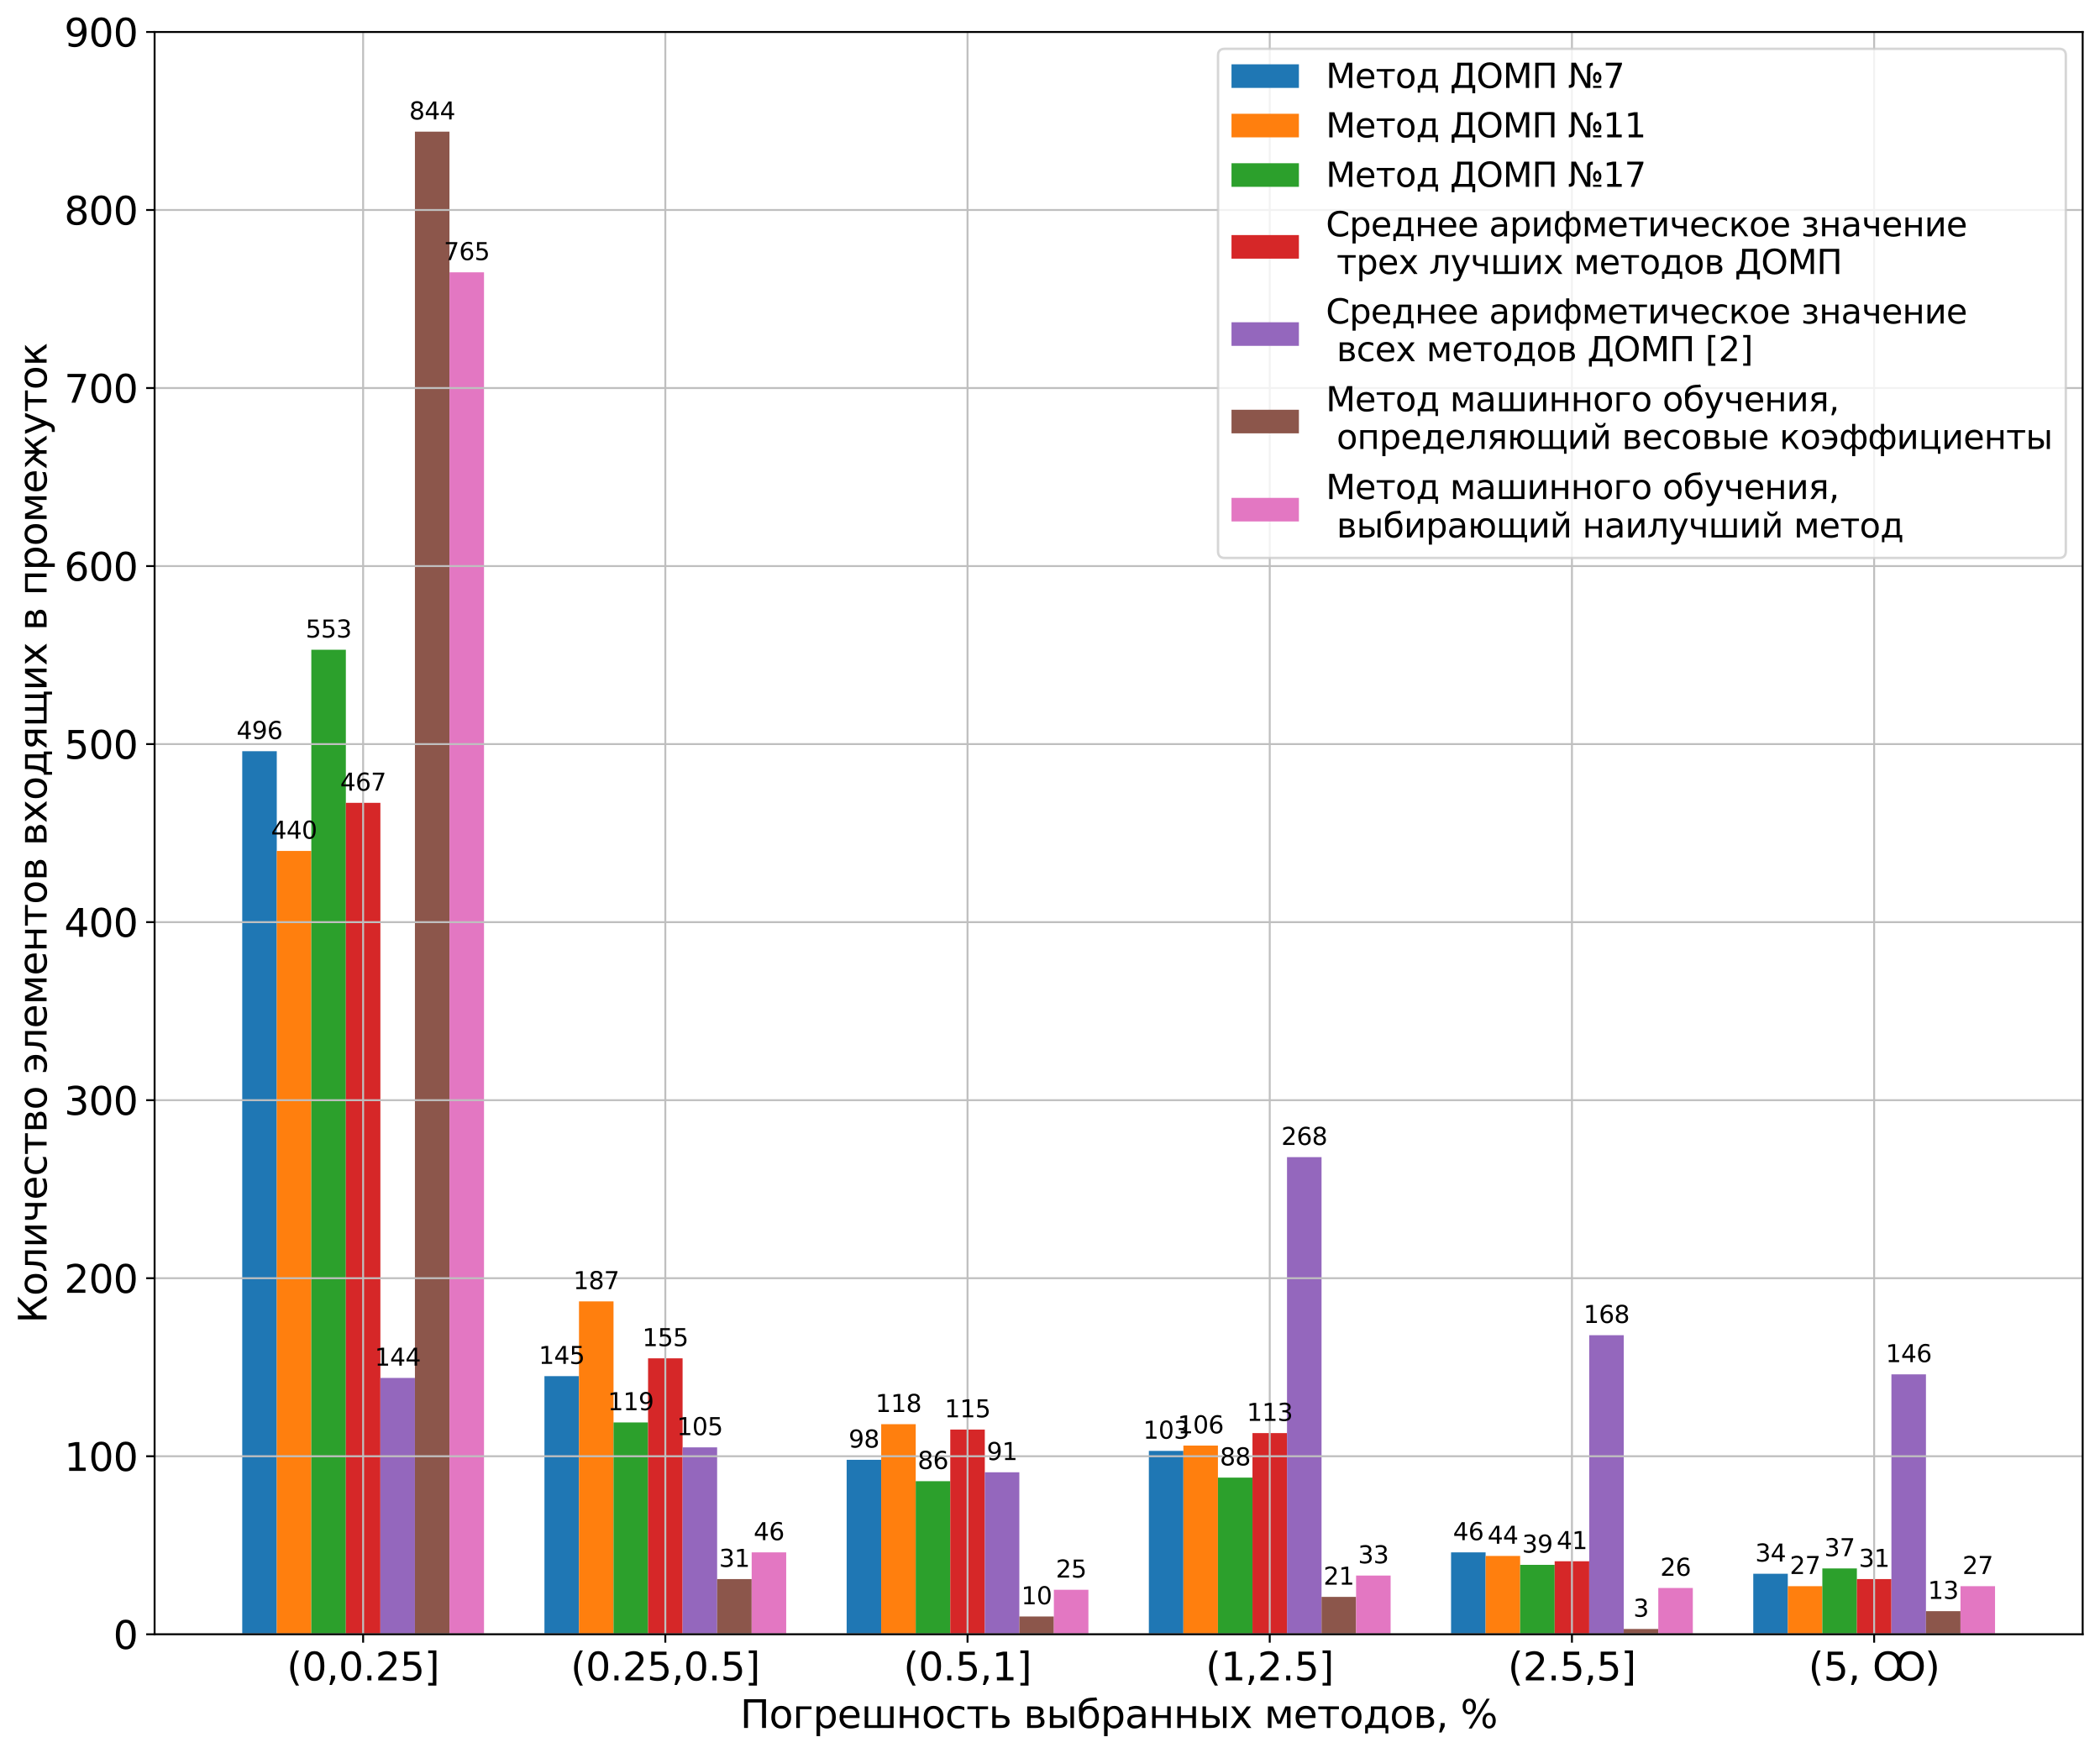 <?xml version="1.0" encoding="utf-8" standalone="no"?>
<!DOCTYPE svg PUBLIC "-//W3C//DTD SVG 1.1//EN"
  "http://www.w3.org/Graphics/SVG/1.1/DTD/svg11.dtd">
<svg xmlns:xlink="http://www.w3.org/1999/xlink" width="872.4pt" height="728.4pt" viewBox="0 0 872.4 728.4" xmlns="http://www.w3.org/2000/svg" version="1.1">
 <defs>
  <style type="text/css">*{stroke-linejoin: round; stroke-linecap: butt}</style>
 </defs>
 <g id="figure_1">
  <g id="patch_1">
   <path d="M 0 728.4 
L 872.4 728.4 
L 872.4 0 
L 0 0 
z
" style="fill: #ffffff"/>
  </g>
  <g id="axes_1">
   <g id="patch_2">
    <path d="M 64.225 678.957 
L 865.2 678.957 
L 865.2 13.279 
L 64.225 13.279 
z
" style="fill: #ffffff"/>
   </g>
   <g id="patch_3">
    <path d="M 100.633 678.957 
L 114.981 678.957 
L 114.981 312.094 
L 100.633 312.094 
z
" clip-path="url(#p7b8c1a58e6)" style="fill: #1f77b4"/>
   </g>
   <g id="patch_4">
    <path d="M 226.178 678.957 
L 240.525 678.957 
L 240.525 571.709 
L 226.178 571.709 
z
" clip-path="url(#p7b8c1a58e6)" style="fill: #1f77b4"/>
   </g>
   <g id="patch_5">
    <path d="M 351.722 678.957 
L 366.07 678.957 
L 366.07 606.472 
L 351.722 606.472 
z
" clip-path="url(#p7b8c1a58e6)" style="fill: #1f77b4"/>
   </g>
   <g id="patch_6">
    <path d="M 477.267 678.957 
L 491.615 678.957 
L 491.615 602.774 
L 477.267 602.774 
z
" clip-path="url(#p7b8c1a58e6)" style="fill: #1f77b4"/>
   </g>
   <g id="patch_7">
    <path d="M 602.811 678.957 
L 617.159 678.957 
L 617.159 644.933 
L 602.811 644.933 
z
" clip-path="url(#p7b8c1a58e6)" style="fill: #1f77b4"/>
   </g>
   <g id="patch_8">
    <path d="M 728.356 678.957 
L 742.704 678.957 
L 742.704 653.809 
L 728.356 653.809 
z
" clip-path="url(#p7b8c1a58e6)" style="fill: #1f77b4"/>
   </g>
   <g id="patch_9">
    <path d="M 114.981 678.957 
L 129.329 678.957 
L 129.329 353.514 
L 114.981 353.514 
z
" clip-path="url(#p7b8c1a58e6)" style="fill: #ff7f0e"/>
   </g>
   <g id="patch_10">
    <path d="M 240.525 678.957 
L 254.873 678.957 
L 254.873 540.644 
L 240.525 540.644 
z
" clip-path="url(#p7b8c1a58e6)" style="fill: #ff7f0e"/>
   </g>
   <g id="patch_11">
    <path d="M 366.07 678.957 
L 380.418 678.957 
L 380.418 591.679 
L 366.07 591.679 
z
" clip-path="url(#p7b8c1a58e6)" style="fill: #ff7f0e"/>
   </g>
   <g id="patch_12">
    <path d="M 491.615 678.957 
L 505.963 678.957 
L 505.963 600.555 
L 491.615 600.555 
z
" clip-path="url(#p7b8c1a58e6)" style="fill: #ff7f0e"/>
   </g>
   <g id="patch_13">
    <path d="M 617.159 678.957 
L 631.507 678.957 
L 631.507 646.413 
L 617.159 646.413 
z
" clip-path="url(#p7b8c1a58e6)" style="fill: #ff7f0e"/>
   </g>
   <g id="patch_14">
    <path d="M 742.704 678.957 
L 757.052 678.957 
L 757.052 658.987 
L 742.704 658.987 
z
" clip-path="url(#p7b8c1a58e6)" style="fill: #ff7f0e"/>
   </g>
   <g id="patch_15">
    <path d="M 129.329 678.957 
L 143.677 678.957 
L 143.677 269.935 
L 129.329 269.935 
z
" clip-path="url(#p7b8c1a58e6)" style="fill: #2ca02c"/>
   </g>
   <g id="patch_16">
    <path d="M 254.873 678.957 
L 269.221 678.957 
L 269.221 590.94 
L 254.873 590.94 
z
" clip-path="url(#p7b8c1a58e6)" style="fill: #2ca02c"/>
   </g>
   <g id="patch_17">
    <path d="M 380.418 678.957 
L 394.766 678.957 
L 394.766 615.348 
L 380.418 615.348 
z
" clip-path="url(#p7b8c1a58e6)" style="fill: #2ca02c"/>
   </g>
   <g id="patch_18">
    <path d="M 505.963 678.957 
L 520.311 678.957 
L 520.311 613.868 
L 505.963 613.868 
z
" clip-path="url(#p7b8c1a58e6)" style="fill: #2ca02c"/>
   </g>
   <g id="patch_19">
    <path d="M 631.507 678.957 
L 645.855 678.957 
L 645.855 650.111 
L 631.507 650.111 
z
" clip-path="url(#p7b8c1a58e6)" style="fill: #2ca02c"/>
   </g>
   <g id="patch_20">
    <path d="M 757.052 678.957 
L 771.4 678.957 
L 771.4 651.59 
L 757.052 651.59 
z
" clip-path="url(#p7b8c1a58e6)" style="fill: #2ca02c"/>
   </g>
   <g id="patch_21">
    <path d="M 143.677 678.957 
L 158.025 678.957 
L 158.025 333.544 
L 143.677 333.544 
z
" clip-path="url(#p7b8c1a58e6)" style="fill: #d62728"/>
   </g>
   <g id="patch_22">
    <path d="M 269.221 678.957 
L 283.569 678.957 
L 283.569 564.312 
L 269.221 564.312 
z
" clip-path="url(#p7b8c1a58e6)" style="fill: #d62728"/>
   </g>
   <g id="patch_23">
    <path d="M 394.766 678.957 
L 409.114 678.957 
L 409.114 593.898 
L 394.766 593.898 
z
" clip-path="url(#p7b8c1a58e6)" style="fill: #d62728"/>
   </g>
   <g id="patch_24">
    <path d="M 520.311 678.957 
L 534.659 678.957 
L 534.659 595.377 
L 520.311 595.377 
z
" clip-path="url(#p7b8c1a58e6)" style="fill: #d62728"/>
   </g>
   <g id="patch_25">
    <path d="M 645.855 678.957 
L 660.203 678.957 
L 660.203 648.632 
L 645.855 648.632 
z
" clip-path="url(#p7b8c1a58e6)" style="fill: #d62728"/>
   </g>
   <g id="patch_26">
    <path d="M 771.4 678.957 
L 785.748 678.957 
L 785.748 656.028 
L 771.4 656.028 
z
" clip-path="url(#p7b8c1a58e6)" style="fill: #d62728"/>
   </g>
   <g id="patch_27">
    <path d="M 158.025 678.957 
L 172.373 678.957 
L 172.373 572.448 
L 158.025 572.448 
z
" clip-path="url(#p7b8c1a58e6)" style="fill: #9467bd"/>
   </g>
   <g id="patch_28">
    <path d="M 283.569 678.957 
L 297.917 678.957 
L 297.917 601.295 
L 283.569 601.295 
z
" clip-path="url(#p7b8c1a58e6)" style="fill: #9467bd"/>
   </g>
   <g id="patch_29">
    <path d="M 409.114 678.957 
L 423.462 678.957 
L 423.462 611.65 
L 409.114 611.65 
z
" clip-path="url(#p7b8c1a58e6)" style="fill: #9467bd"/>
   </g>
   <g id="patch_30">
    <path d="M 534.659 678.957 
L 549.006 678.957 
L 549.006 480.733 
L 534.659 480.733 
z
" clip-path="url(#p7b8c1a58e6)" style="fill: #9467bd"/>
   </g>
   <g id="patch_31">
    <path d="M 660.203 678.957 
L 674.551 678.957 
L 674.551 554.697 
L 660.203 554.697 
z
" clip-path="url(#p7b8c1a58e6)" style="fill: #9467bd"/>
   </g>
   <g id="patch_32">
    <path d="M 785.748 678.957 
L 800.096 678.957 
L 800.096 570.969 
L 785.748 570.969 
z
" clip-path="url(#p7b8c1a58e6)" style="fill: #9467bd"/>
   </g>
   <g id="patch_33">
    <path d="M 172.373 678.957 
L 186.721 678.957 
L 186.721 54.699 
L 172.373 54.699 
z
" clip-path="url(#p7b8c1a58e6)" style="fill: #8c564b"/>
   </g>
   <g id="patch_34">
    <path d="M 297.917 678.957 
L 312.265 678.957 
L 312.265 656.028 
L 297.917 656.028 
z
" clip-path="url(#p7b8c1a58e6)" style="fill: #8c564b"/>
   </g>
   <g id="patch_35">
    <path d="M 423.462 678.957 
L 437.81 678.957 
L 437.81 671.561 
L 423.462 671.561 
z
" clip-path="url(#p7b8c1a58e6)" style="fill: #8c564b"/>
   </g>
   <g id="patch_36">
    <path d="M 549.006 678.957 
L 563.354 678.957 
L 563.354 663.425 
L 549.006 663.425 
z
" clip-path="url(#p7b8c1a58e6)" style="fill: #8c564b"/>
   </g>
   <g id="patch_37">
    <path d="M 674.551 678.957 
L 688.899 678.957 
L 688.899 676.738 
L 674.551 676.738 
z
" clip-path="url(#p7b8c1a58e6)" style="fill: #8c564b"/>
   </g>
   <g id="patch_38">
    <path d="M 800.096 678.957 
L 814.444 678.957 
L 814.444 669.342 
L 800.096 669.342 
z
" clip-path="url(#p7b8c1a58e6)" style="fill: #8c564b"/>
   </g>
   <g id="patch_39">
    <path d="M 186.721 678.957 
L 201.069 678.957 
L 201.069 113.13 
L 186.721 113.13 
z
" clip-path="url(#p7b8c1a58e6)" style="fill: #e377c2"/>
   </g>
   <g id="patch_40">
    <path d="M 312.265 678.957 
L 326.613 678.957 
L 326.613 644.933 
L 312.265 644.933 
z
" clip-path="url(#p7b8c1a58e6)" style="fill: #e377c2"/>
   </g>
   <g id="patch_41">
    <path d="M 437.81 678.957 
L 452.158 678.957 
L 452.158 660.466 
L 437.81 660.466 
z
" clip-path="url(#p7b8c1a58e6)" style="fill: #e377c2"/>
   </g>
   <g id="patch_42">
    <path d="M 563.354 678.957 
L 577.702 678.957 
L 577.702 654.549 
L 563.354 654.549 
z
" clip-path="url(#p7b8c1a58e6)" style="fill: #e377c2"/>
   </g>
   <g id="patch_43">
    <path d="M 688.899 678.957 
L 703.247 678.957 
L 703.247 659.726 
L 688.899 659.726 
z
" clip-path="url(#p7b8c1a58e6)" style="fill: #e377c2"/>
   </g>
   <g id="patch_44">
    <path d="M 814.444 678.957 
L 828.792 678.957 
L 828.792 658.987 
L 814.444 658.987 
z
" clip-path="url(#p7b8c1a58e6)" style="fill: #e377c2"/>
   </g>
   <g id="matplotlib.axis_1">
    <g id="xtick_1">
     <g id="line2d_1">
      <path d="M 150.851 678.957 
L 150.851 13.279 
" clip-path="url(#p7b8c1a58e6)" style="fill: none; stroke: #bfbfbf; stroke-width: 0.8; stroke-linecap: square"/>
     </g>
     <g id="line2d_2">
      <defs>
       <path id="m0226a31fe1" d="M 0 0 
L 0 3.5 
" style="stroke: #000000; stroke-width: 0.8"/>
      </defs>
      <g>
       <use xlink:href="#m0226a31fe1" x="150.851" y="678.957" style="stroke: #000000; stroke-width: 0.8"/>
      </g>
     </g>
     <g id="text_1">
      <!-- (0,0.25] -->
      <g transform="translate(119.163 698.115) scale(0.16 -0.16)">
       <defs>
        <path id="DejaVuSans-28" d="M 1984 4856 
Q 1566 4138 1362 3434 
Q 1159 2731 1159 2009 
Q 1159 1288 1364 580 
Q 1569 -128 1984 -844 
L 1484 -844 
Q 1016 -109 783 600 
Q 550 1309 550 2009 
Q 550 2706 781 3412 
Q 1013 4119 1484 4856 
L 1984 4856 
z
" transform="scale(0.016)"/>
        <path id="DejaVuSans-30" d="M 2034 4250 
Q 1547 4250 1301 3770 
Q 1056 3291 1056 2328 
Q 1056 1369 1301 889 
Q 1547 409 2034 409 
Q 2525 409 2770 889 
Q 3016 1369 3016 2328 
Q 3016 3291 2770 3770 
Q 2525 4250 2034 4250 
z
M 2034 4750 
Q 2819 4750 3233 4129 
Q 3647 3509 3647 2328 
Q 3647 1150 3233 529 
Q 2819 -91 2034 -91 
Q 1250 -91 836 529 
Q 422 1150 422 2328 
Q 422 3509 836 4129 
Q 1250 4750 2034 4750 
z
" transform="scale(0.016)"/>
        <path id="DejaVuSans-2c" d="M 750 794 
L 1409 794 
L 1409 256 
L 897 -744 
L 494 -744 
L 750 256 
L 750 794 
z
" transform="scale(0.016)"/>
        <path id="DejaVuSans-2e" d="M 684 794 
L 1344 794 
L 1344 0 
L 684 0 
L 684 794 
z
" transform="scale(0.016)"/>
        <path id="DejaVuSans-32" d="M 1228 531 
L 3431 531 
L 3431 0 
L 469 0 
L 469 531 
Q 828 903 1448 1529 
Q 2069 2156 2228 2338 
Q 2531 2678 2651 2914 
Q 2772 3150 2772 3378 
Q 2772 3750 2511 3984 
Q 2250 4219 1831 4219 
Q 1534 4219 1204 4116 
Q 875 4013 500 3803 
L 500 4441 
Q 881 4594 1212 4672 
Q 1544 4750 1819 4750 
Q 2544 4750 2975 4387 
Q 3406 4025 3406 3419 
Q 3406 3131 3298 2873 
Q 3191 2616 2906 2266 
Q 2828 2175 2409 1742 
Q 1991 1309 1228 531 
z
" transform="scale(0.016)"/>
        <path id="DejaVuSans-35" d="M 691 4666 
L 3169 4666 
L 3169 4134 
L 1269 4134 
L 1269 2991 
Q 1406 3038 1543 3061 
Q 1681 3084 1819 3084 
Q 2600 3084 3056 2656 
Q 3513 2228 3513 1497 
Q 3513 744 3044 326 
Q 2575 -91 1722 -91 
Q 1428 -91 1123 -41 
Q 819 9 494 109 
L 494 744 
Q 775 591 1075 516 
Q 1375 441 1709 441 
Q 2250 441 2565 725 
Q 2881 1009 2881 1497 
Q 2881 1984 2565 2268 
Q 2250 2553 1709 2553 
Q 1456 2553 1204 2497 
Q 953 2441 691 2322 
L 691 4666 
z
" transform="scale(0.016)"/>
        <path id="DejaVuSans-5d" d="M 1947 4863 
L 1947 -844 
L 622 -844 
L 622 -397 
L 1369 -397 
L 1369 4416 
L 622 4416 
L 622 4863 
L 1947 4863 
z
" transform="scale(0.016)"/>
       </defs>
       <use xlink:href="#DejaVuSans-28"/>
       <use xlink:href="#DejaVuSans-30" x="39.014"/>
       <use xlink:href="#DejaVuSans-2c" x="102.637"/>
       <use xlink:href="#DejaVuSans-30" x="134.424"/>
       <use xlink:href="#DejaVuSans-2e" x="198.047"/>
       <use xlink:href="#DejaVuSans-32" x="229.834"/>
       <use xlink:href="#DejaVuSans-35" x="293.457"/>
       <use xlink:href="#DejaVuSans-5d" x="357.08"/>
      </g>
     </g>
    </g>
    <g id="xtick_2">
     <g id="line2d_3">
      <path d="M 276.395 678.957 
L 276.395 13.279 
" clip-path="url(#p7b8c1a58e6)" style="fill: none; stroke: #bfbfbf; stroke-width: 0.8; stroke-linecap: square"/>
     </g>
     <g id="line2d_4">
      <g>
       <use xlink:href="#m0226a31fe1" x="276.395" y="678.957" style="stroke: #000000; stroke-width: 0.8"/>
      </g>
     </g>
     <g id="text_2">
      <!-- (0.25,0.5] -->
      <g transform="translate(237.075 698.115) scale(0.16 -0.16)">
       <use xlink:href="#DejaVuSans-28"/>
       <use xlink:href="#DejaVuSans-30" x="39.014"/>
       <use xlink:href="#DejaVuSans-2e" x="102.637"/>
       <use xlink:href="#DejaVuSans-32" x="134.424"/>
       <use xlink:href="#DejaVuSans-35" x="198.047"/>
       <use xlink:href="#DejaVuSans-2c" x="261.67"/>
       <use xlink:href="#DejaVuSans-30" x="293.457"/>
       <use xlink:href="#DejaVuSans-2e" x="357.08"/>
       <use xlink:href="#DejaVuSans-35" x="388.867"/>
       <use xlink:href="#DejaVuSans-5d" x="452.49"/>
      </g>
     </g>
    </g>
    <g id="xtick_3">
     <g id="line2d_5">
      <path d="M 401.94 678.957 
L 401.94 13.279 
" clip-path="url(#p7b8c1a58e6)" style="fill: none; stroke: #bfbfbf; stroke-width: 0.8; stroke-linecap: square"/>
     </g>
     <g id="line2d_6">
      <g>
       <use xlink:href="#m0226a31fe1" x="401.94" y="678.957" style="stroke: #000000; stroke-width: 0.8"/>
      </g>
     </g>
     <g id="text_3">
      <!-- (0.5,1] -->
      <g transform="translate(375.342 698.115) scale(0.16 -0.16)">
       <defs>
        <path id="DejaVuSans-31" d="M 794 531 
L 1825 531 
L 1825 4091 
L 703 3866 
L 703 4441 
L 1819 4666 
L 2450 4666 
L 2450 531 
L 3481 531 
L 3481 0 
L 794 0 
L 794 531 
z
" transform="scale(0.016)"/>
       </defs>
       <use xlink:href="#DejaVuSans-28"/>
       <use xlink:href="#DejaVuSans-30" x="39.014"/>
       <use xlink:href="#DejaVuSans-2e" x="102.637"/>
       <use xlink:href="#DejaVuSans-35" x="134.424"/>
       <use xlink:href="#DejaVuSans-2c" x="198.047"/>
       <use xlink:href="#DejaVuSans-31" x="229.834"/>
       <use xlink:href="#DejaVuSans-5d" x="293.457"/>
      </g>
     </g>
    </g>
    <g id="xtick_4">
     <g id="line2d_7">
      <path d="M 527.485 678.957 
L 527.485 13.279 
" clip-path="url(#p7b8c1a58e6)" style="fill: none; stroke: #bfbfbf; stroke-width: 0.8; stroke-linecap: square"/>
     </g>
     <g id="line2d_8">
      <g>
       <use xlink:href="#m0226a31fe1" x="527.485" y="678.957" style="stroke: #000000; stroke-width: 0.8"/>
      </g>
     </g>
     <g id="text_4">
      <!-- (1,2.5] -->
      <g transform="translate(500.887 698.115) scale(0.16 -0.16)">
       <use xlink:href="#DejaVuSans-28"/>
       <use xlink:href="#DejaVuSans-31" x="39.014"/>
       <use xlink:href="#DejaVuSans-2c" x="102.637"/>
       <use xlink:href="#DejaVuSans-32" x="134.424"/>
       <use xlink:href="#DejaVuSans-2e" x="198.047"/>
       <use xlink:href="#DejaVuSans-35" x="229.834"/>
       <use xlink:href="#DejaVuSans-5d" x="293.457"/>
      </g>
     </g>
    </g>
    <g id="xtick_5">
     <g id="line2d_9">
      <path d="M 653.029 678.957 
L 653.029 13.279 
" clip-path="url(#p7b8c1a58e6)" style="fill: none; stroke: #bfbfbf; stroke-width: 0.8; stroke-linecap: square"/>
     </g>
     <g id="line2d_10">
      <g>
       <use xlink:href="#m0226a31fe1" x="653.029" y="678.957" style="stroke: #000000; stroke-width: 0.8"/>
      </g>
     </g>
     <g id="text_5">
      <!-- (2.5,5] -->
      <g transform="translate(626.432 698.115) scale(0.16 -0.16)">
       <use xlink:href="#DejaVuSans-28"/>
       <use xlink:href="#DejaVuSans-32" x="39.014"/>
       <use xlink:href="#DejaVuSans-2e" x="102.637"/>
       <use xlink:href="#DejaVuSans-35" x="134.424"/>
       <use xlink:href="#DejaVuSans-2c" x="198.047"/>
       <use xlink:href="#DejaVuSans-35" x="229.834"/>
       <use xlink:href="#DejaVuSans-5d" x="293.457"/>
      </g>
     </g>
    </g>
    <g id="xtick_6">
     <g id="line2d_11">
      <path d="M 778.574 678.957 
L 778.574 13.279 
" clip-path="url(#p7b8c1a58e6)" style="fill: none; stroke: #bfbfbf; stroke-width: 0.8; stroke-linecap: square"/>
     </g>
     <g id="line2d_12">
      <g>
       <use xlink:href="#m0226a31fe1" x="778.574" y="678.957" style="stroke: #000000; stroke-width: 0.8"/>
      </g>
     </g>
     <g id="text_6">
      <!-- (5, Ꝏ) -->
      <g transform="translate(751.292 698.115) scale(0.16 -0.16)">
       <defs>
        <path id="DejaVuSans-20" transform="scale(0.016)"/>
        <path id="DejaVuSans-a74e" d="M 2522 4750 
Q 3503 4750 4091 4094 
Q 4238 3928 4347 3738 
Q 4456 3928 4600 4094 
Q 5191 4750 6175 4750 
Q 7156 4750 7743 4092 
Q 8331 3434 8331 2328 
Q 8331 1225 7743 567 
Q 7156 -91 6175 -91 
Q 5191 -91 4600 566 
Q 4456 728 4344 919 
Q 4234 731 4091 569 
Q 3503 -91 2522 -91 
Q 1538 -91 948 565 
Q 359 1222 359 2328 
Q 359 3434 948 4092 
Q 1538 4750 2522 4750 
z
M 3611 3725 
Q 3209 4238 2521 4238 
Q 1834 4238 1429 3725 
Q 1025 3213 1025 2328 
Q 1025 1447 1429 934 
Q 1834 422 2521 422 
Q 3209 422 3611 934 
Q 4013 1447 4013 2328 
Q 4013 3213 3611 3725 
z
M 7264 3725 
Q 6863 4238 6175 4238 
Q 5488 4238 5083 3725 
Q 4678 3213 4678 2328 
Q 4678 1447 5083 934 
Q 5488 422 6175 422 
Q 6863 422 7264 934 
Q 7666 1447 7666 2328 
Q 7666 3213 7264 3725 
z
" transform="scale(0.016)"/>
        <path id="DejaVuSans-29" d="M 513 4856 
L 1013 4856 
Q 1481 4119 1714 3412 
Q 1947 2706 1947 2009 
Q 1947 1309 1714 600 
Q 1481 -109 1013 -844 
L 513 -844 
Q 928 -128 1133 580 
Q 1338 1288 1338 2009 
Q 1338 2731 1133 3434 
Q 928 4138 513 4856 
z
" transform="scale(0.016)"/>
       </defs>
       <use xlink:href="#DejaVuSans-28"/>
       <use xlink:href="#DejaVuSans-35" x="39.014"/>
       <use xlink:href="#DejaVuSans-2c" x="102.637"/>
       <use xlink:href="#DejaVuSans-20" x="134.424"/>
       <use xlink:href="#DejaVuSans-a74e" x="166.211"/>
       <use xlink:href="#DejaVuSans-29" x="302.002"/>
      </g>
     </g>
    </g>
    <g id="text_7">
     <!-- Погрешность выбранных методов, % -->
     <g transform="translate(307.495 717.872) scale(0.16 -0.16)">
      <defs>
       <path id="DejaVuSans-41f" d="M 4184 4666 
L 4184 0 
L 3553 0 
L 3553 4134 
L 1259 4134 
L 1259 0 
L 628 0 
L 628 4666 
L 4184 4666 
z
" transform="scale(0.016)"/>
       <path id="DejaVuSans-43e" d="M 1959 3097 
Q 1497 3097 1228 2736 
Q 959 2375 959 1747 
Q 959 1119 1226 758 
Q 1494 397 1959 397 
Q 2419 397 2687 759 
Q 2956 1122 2956 1747 
Q 2956 2369 2687 2733 
Q 2419 3097 1959 3097 
z
M 1959 3584 
Q 2709 3584 3137 3096 
Q 3566 2609 3566 1747 
Q 3566 888 3137 398 
Q 2709 -91 1959 -91 
Q 1206 -91 779 398 
Q 353 888 353 1747 
Q 353 2609 779 3096 
Q 1206 3584 1959 3584 
z
" transform="scale(0.016)"/>
       <path id="DejaVuSans-433" d="M 581 0 
L 581 3500 
L 3050 3500 
L 3050 3041 
L 1159 3041 
L 1159 0 
L 581 0 
z
" transform="scale(0.016)"/>
       <path id="DejaVuSans-440" d="M 1159 525 
L 1159 -1331 
L 581 -1331 
L 581 3500 
L 1159 3500 
L 1159 2969 
Q 1341 3281 1617 3432 
Q 1894 3584 2278 3584 
Q 2916 3584 3314 3078 
Q 3713 2572 3713 1747 
Q 3713 922 3314 415 
Q 2916 -91 2278 -91 
Q 1894 -91 1617 61 
Q 1341 213 1159 525 
z
M 3116 1747 
Q 3116 2381 2855 2742 
Q 2594 3103 2138 3103 
Q 1681 3103 1420 2742 
Q 1159 2381 1159 1747 
Q 1159 1113 1420 752 
Q 1681 391 2138 391 
Q 2594 391 2855 752 
Q 3116 1113 3116 1747 
z
" transform="scale(0.016)"/>
       <path id="DejaVuSans-435" d="M 3597 1894 
L 3597 1613 
L 953 1613 
Q 991 1019 1311 708 
Q 1631 397 2203 397 
Q 2534 397 2845 478 
Q 3156 559 3463 722 
L 3463 178 
Q 3153 47 2828 -22 
Q 2503 -91 2169 -91 
Q 1331 -91 842 396 
Q 353 884 353 1716 
Q 353 2575 817 3079 
Q 1281 3584 2069 3584 
Q 2775 3584 3186 3129 
Q 3597 2675 3597 1894 
z
M 3022 2063 
Q 3016 2534 2758 2815 
Q 2500 3097 2075 3097 
Q 1594 3097 1305 2825 
Q 1016 2553 972 2059 
L 3022 2063 
z
" transform="scale(0.016)"/>
       <path id="DejaVuSans-448" d="M 3216 459 
L 4697 459 
L 4697 3500 
L 5275 3500 
L 5275 0 
L 581 0 
L 581 3500 
L 1159 3500 
L 1159 459 
L 2638 459 
L 2638 3500 
L 3216 3500 
L 3216 459 
z
" transform="scale(0.016)"/>
       <path id="DejaVuSans-43d" d="M 581 3500 
L 1159 3500 
L 1159 2072 
L 3025 2072 
L 3025 3500 
L 3603 3500 
L 3603 0 
L 3025 0 
L 3025 1613 
L 1159 1613 
L 1159 0 
L 581 0 
L 581 3500 
z
" transform="scale(0.016)"/>
       <path id="DejaVuSans-441" d="M 3122 3366 
L 3122 2828 
Q 2878 2963 2633 3030 
Q 2388 3097 2138 3097 
Q 1578 3097 1268 2742 
Q 959 2388 959 1747 
Q 959 1106 1268 751 
Q 1578 397 2138 397 
Q 2388 397 2633 464 
Q 2878 531 3122 666 
L 3122 134 
Q 2881 22 2623 -34 
Q 2366 -91 2075 -91 
Q 1284 -91 818 406 
Q 353 903 353 1747 
Q 353 2603 823 3093 
Q 1294 3584 2113 3584 
Q 2378 3584 2631 3529 
Q 2884 3475 3122 3366 
z
" transform="scale(0.016)"/>
       <path id="DejaVuSans-442" d="M 188 3500 
L 3541 3500 
L 3541 3041 
L 2147 3041 
L 2147 0 
L 1581 0 
L 1581 3041 
L 188 3041 
L 188 3500 
z
" transform="scale(0.016)"/>
       <path id="DejaVuSans-44c" d="M 2781 1038 
Q 2781 1319 2576 1466 
Q 2372 1613 1978 1613 
L 1159 1613 
L 1159 459 
L 1978 459 
Q 2372 459 2576 607 
Q 2781 756 2781 1038 
z
M 581 3500 
L 1159 3500 
L 1159 2072 
L 2003 2072 
Q 2672 2072 3033 1817 
Q 3394 1563 3394 1038 
Q 3394 513 3033 256 
Q 2672 0 2003 0 
L 581 0 
L 581 3500 
z
" transform="scale(0.016)"/>
       <path id="DejaVuSans-432" d="M 1156 1613 
L 1156 459 
L 1975 459 
Q 2369 459 2575 607 
Q 2781 756 2781 1038 
Q 2781 1319 2575 1466 
Q 2369 1613 1975 1613 
L 1156 1613 
z
M 1156 3041 
L 1156 2072 
L 1913 2072 
Q 2238 2072 2444 2201 
Q 2650 2331 2650 2563 
Q 2650 2794 2444 2917 
Q 2238 3041 1913 3041 
L 1156 3041 
z
M 581 3500 
L 1950 3500 
Q 2566 3500 2897 3275 
Q 3228 3050 3228 2634 
Q 3228 2313 3059 2123 
Q 2891 1934 2559 1888 
Q 2956 1813 3175 1575 
Q 3394 1338 3394 981 
Q 3394 513 3033 256 
Q 2672 0 2003 0 
L 581 0 
L 581 3500 
z
" transform="scale(0.016)"/>
       <path id="DejaVuSans-44b" d="M 3907 3500 
L 4482 3500 
L 4482 0 
L 3907 0 
L 3907 3500 
z
M 4195 3584 
L 4195 3584 
z
M 2781 1038 
Q 2781 1319 2576 1466 
Q 2372 1613 1978 1613 
L 1159 1613 
L 1159 459 
L 1978 459 
Q 2372 459 2576 607 
Q 2781 756 2781 1038 
z
M 581 3500 
L 1159 3500 
L 1159 2072 
L 2003 2072 
Q 2672 2072 3033 1817 
Q 3394 1563 3394 1038 
Q 3394 513 3033 256 
Q 2672 0 2003 0 
L 581 0 
L 581 3500 
z
" transform="scale(0.016)"/>
       <path id="DejaVuSans-431" d="M 1991 3584 
Q 2741 3584 3169 3096 
Q 3597 2609 3597 1747 
Q 3597 888 3169 398 
Q 2741 -91 1991 -91 
Q 1238 -91 822 384 
Q 406 859 384 1747 
L 366 2463 
Q 350 2834 350 2963 
Q 350 3463 531 3831 
Q 816 4409 1308 4659 
Q 1800 4909 2625 4916 
Q 3006 4919 3175 4972 
L 3334 4516 
Q 3181 4453 3041 4450 
L 2259 4397 
Q 1866 4369 1628 4231 
Q 1006 3866 947 3388 
L 925 3213 
Q 1331 3584 1991 3584 
z
M 1991 3097 
Q 1528 3097 1259 2736 
Q 991 2375 991 1747 
Q 991 1119 1258 758 
Q 1525 397 1991 397 
Q 2450 397 2719 759 
Q 2988 1122 2988 1747 
Q 2988 2369 2719 2733 
Q 2450 3097 1991 3097 
z
" transform="scale(0.016)"/>
       <path id="DejaVuSans-430" d="M 2194 1759 
Q 1497 1759 1228 1600 
Q 959 1441 959 1056 
Q 959 750 1161 570 
Q 1363 391 1709 391 
Q 2188 391 2477 730 
Q 2766 1069 2766 1631 
L 2766 1759 
L 2194 1759 
z
M 3341 1997 
L 3341 0 
L 2766 0 
L 2766 531 
Q 2569 213 2275 61 
Q 1981 -91 1556 -91 
Q 1019 -91 701 211 
Q 384 513 384 1019 
Q 384 1609 779 1909 
Q 1175 2209 1959 2209 
L 2766 2209 
L 2766 2266 
Q 2766 2663 2505 2880 
Q 2244 3097 1772 3097 
Q 1472 3097 1187 3025 
Q 903 2953 641 2809 
L 641 3341 
Q 956 3463 1253 3523 
Q 1550 3584 1831 3584 
Q 2591 3584 2966 3190 
Q 3341 2797 3341 1997 
z
" transform="scale(0.016)"/>
       <path id="DejaVuSans-445" d="M 3513 3500 
L 2247 1797 
L 3578 0 
L 2900 0 
L 1881 1375 
L 863 0 
L 184 0 
L 1544 1831 
L 300 3500 
L 978 3500 
L 1906 2253 
L 2834 3500 
L 3513 3500 
z
" transform="scale(0.016)"/>
       <path id="DejaVuSans-43c" d="M 581 3500 
L 1422 3500 
L 2416 1156 
L 3413 3500 
L 4247 3500 
L 4247 0 
L 3669 0 
L 3669 2950 
L 2703 672 
L 2128 672 
L 1159 2950 
L 1159 0 
L 581 0 
L 581 3500 
z
" transform="scale(0.016)"/>
       <path id="DejaVuSans-434" d="M 1384 459 
L 3053 459 
L 3053 3041 
L 1844 3041 
L 1844 2603 
Q 1844 1316 1475 628 
L 1384 459 
z
M 550 459 
Q 834 584 959 850 
Q 1266 1509 1266 2838 
L 1266 3500 
L 3631 3500 
L 3631 459 
L 4091 459 
L 4091 -884 
L 3631 -884 
L 3631 0 
L 794 0 
L 794 -884 
L 334 -884 
L 334 459 
L 550 459 
z
" transform="scale(0.016)"/>
       <path id="DejaVuSans-25" d="M 4653 2053 
Q 4381 2053 4226 1822 
Q 4072 1591 4072 1178 
Q 4072 772 4226 539 
Q 4381 306 4653 306 
Q 4919 306 5073 539 
Q 5228 772 5228 1178 
Q 5228 1588 5073 1820 
Q 4919 2053 4653 2053 
z
M 4653 2450 
Q 5147 2450 5437 2106 
Q 5728 1763 5728 1178 
Q 5728 594 5436 251 
Q 5144 -91 4653 -91 
Q 4153 -91 3862 251 
Q 3572 594 3572 1178 
Q 3572 1766 3864 2108 
Q 4156 2450 4653 2450 
z
M 1428 4353 
Q 1159 4353 1004 4120 
Q 850 3888 850 3481 
Q 850 3069 1003 2837 
Q 1156 2606 1428 2606 
Q 1700 2606 1854 2837 
Q 2009 3069 2009 3481 
Q 2009 3884 1853 4118 
Q 1697 4353 1428 4353 
z
M 4250 4750 
L 4750 4750 
L 1831 -91 
L 1331 -91 
L 4250 4750 
z
M 1428 4750 
Q 1922 4750 2215 4408 
Q 2509 4066 2509 3481 
Q 2509 2891 2217 2550 
Q 1925 2209 1428 2209 
Q 931 2209 642 2551 
Q 353 2894 353 3481 
Q 353 4063 643 4406 
Q 934 4750 1428 4750 
z
" transform="scale(0.016)"/>
      </defs>
      <use xlink:href="#DejaVuSans-41f"/>
      <use xlink:href="#DejaVuSans-43e" x="75.195"/>
      <use xlink:href="#DejaVuSans-433" x="136.377"/>
      <use xlink:href="#DejaVuSans-440" x="188.916"/>
      <use xlink:href="#DejaVuSans-435" x="252.393"/>
      <use xlink:href="#DejaVuSans-448" x="313.916"/>
      <use xlink:href="#DejaVuSans-43d" x="405.42"/>
      <use xlink:href="#DejaVuSans-43e" x="470.801"/>
      <use xlink:href="#DejaVuSans-441" x="531.982"/>
      <use xlink:href="#DejaVuSans-442" x="586.963"/>
      <use xlink:href="#DejaVuSans-44c" x="645.215"/>
      <use xlink:href="#DejaVuSans-20" x="704.15"/>
      <use xlink:href="#DejaVuSans-432" x="735.938"/>
      <use xlink:href="#DejaVuSans-44b" x="794.873"/>
      <use xlink:href="#DejaVuSans-431" x="873.828"/>
      <use xlink:href="#DejaVuSans-440" x="935.498"/>
      <use xlink:href="#DejaVuSans-430" x="998.975"/>
      <use xlink:href="#DejaVuSans-43d" x="1060.254"/>
      <use xlink:href="#DejaVuSans-43d" x="1125.635"/>
      <use xlink:href="#DejaVuSans-44b" x="1191.016"/>
      <use xlink:href="#DejaVuSans-445" x="1269.971"/>
      <use xlink:href="#DejaVuSans-20" x="1329.15"/>
      <use xlink:href="#DejaVuSans-43c" x="1360.938"/>
      <use xlink:href="#DejaVuSans-435" x="1436.377"/>
      <use xlink:href="#DejaVuSans-442" x="1497.9"/>
      <use xlink:href="#DejaVuSans-43e" x="1556.152"/>
      <use xlink:href="#DejaVuSans-434" x="1617.334"/>
      <use xlink:href="#DejaVuSans-43e" x="1686.475"/>
      <use xlink:href="#DejaVuSans-432" x="1747.656"/>
      <use xlink:href="#DejaVuSans-2c" x="1806.592"/>
      <use xlink:href="#DejaVuSans-20" x="1838.379"/>
      <use xlink:href="#DejaVuSans-25" x="1870.166"/>
     </g>
    </g>
   </g>
   <g id="matplotlib.axis_2">
    <g id="ytick_1">
     <g id="line2d_13">
      <path d="M 64.225 678.957 
L 865.2 678.957 
" clip-path="url(#p7b8c1a58e6)" style="fill: none; stroke: #bfbfbf; stroke-width: 0.8; stroke-linecap: square"/>
     </g>
     <g id="line2d_14">
      <defs>
       <path id="m2bf32d9a61" d="M 0 0 
L -3.5 0 
" style="stroke: #000000; stroke-width: 0.8"/>
      </defs>
      <g>
       <use xlink:href="#m2bf32d9a61" x="64.225" y="678.957" style="stroke: #000000; stroke-width: 0.8"/>
      </g>
     </g>
     <g id="text_8">
      <!-- 0 -->
      <g transform="translate(47.045 685.036) scale(0.16 -0.16)">
       <use xlink:href="#DejaVuSans-30"/>
      </g>
     </g>
    </g>
    <g id="ytick_2">
     <g id="line2d_15">
      <path d="M 64.225 604.993 
L 865.2 604.993 
" clip-path="url(#p7b8c1a58e6)" style="fill: none; stroke: #bfbfbf; stroke-width: 0.8; stroke-linecap: square"/>
     </g>
     <g id="line2d_16">
      <g>
       <use xlink:href="#m2bf32d9a61" x="64.225" y="604.993" style="stroke: #000000; stroke-width: 0.8"/>
      </g>
     </g>
     <g id="text_9">
      <!-- 100 -->
      <g transform="translate(26.685 611.072) scale(0.16 -0.16)">
       <use xlink:href="#DejaVuSans-31"/>
       <use xlink:href="#DejaVuSans-30" x="63.623"/>
       <use xlink:href="#DejaVuSans-30" x="127.246"/>
      </g>
     </g>
    </g>
    <g id="ytick_3">
     <g id="line2d_17">
      <path d="M 64.225 531.029 
L 865.2 531.029 
" clip-path="url(#p7b8c1a58e6)" style="fill: none; stroke: #bfbfbf; stroke-width: 0.8; stroke-linecap: square"/>
     </g>
     <g id="line2d_18">
      <g>
       <use xlink:href="#m2bf32d9a61" x="64.225" y="531.029" style="stroke: #000000; stroke-width: 0.8"/>
      </g>
     </g>
     <g id="text_10">
      <!-- 200 -->
      <g transform="translate(26.685 537.107) scale(0.16 -0.16)">
       <use xlink:href="#DejaVuSans-32"/>
       <use xlink:href="#DejaVuSans-30" x="63.623"/>
       <use xlink:href="#DejaVuSans-30" x="127.246"/>
      </g>
     </g>
    </g>
    <g id="ytick_4">
     <g id="line2d_19">
      <path d="M 64.225 457.064 
L 865.2 457.064 
" clip-path="url(#p7b8c1a58e6)" style="fill: none; stroke: #bfbfbf; stroke-width: 0.8; stroke-linecap: square"/>
     </g>
     <g id="line2d_20">
      <g>
       <use xlink:href="#m2bf32d9a61" x="64.225" y="457.064" style="stroke: #000000; stroke-width: 0.8"/>
      </g>
     </g>
     <g id="text_11">
      <!-- 300 -->
      <g transform="translate(26.685 463.143) scale(0.16 -0.16)">
       <defs>
        <path id="DejaVuSans-33" d="M 2597 2516 
Q 3050 2419 3304 2112 
Q 3559 1806 3559 1356 
Q 3559 666 3084 287 
Q 2609 -91 1734 -91 
Q 1441 -91 1130 -33 
Q 819 25 488 141 
L 488 750 
Q 750 597 1062 519 
Q 1375 441 1716 441 
Q 2309 441 2620 675 
Q 2931 909 2931 1356 
Q 2931 1769 2642 2001 
Q 2353 2234 1838 2234 
L 1294 2234 
L 1294 2753 
L 1863 2753 
Q 2328 2753 2575 2939 
Q 2822 3125 2822 3475 
Q 2822 3834 2567 4026 
Q 2313 4219 1838 4219 
Q 1578 4219 1281 4162 
Q 984 4106 628 3988 
L 628 4550 
Q 988 4650 1302 4700 
Q 1616 4750 1894 4750 
Q 2613 4750 3031 4423 
Q 3450 4097 3450 3541 
Q 3450 3153 3228 2886 
Q 3006 2619 2597 2516 
z
" transform="scale(0.016)"/>
       </defs>
       <use xlink:href="#DejaVuSans-33"/>
       <use xlink:href="#DejaVuSans-30" x="63.623"/>
       <use xlink:href="#DejaVuSans-30" x="127.246"/>
      </g>
     </g>
    </g>
    <g id="ytick_5">
     <g id="line2d_21">
      <path d="M 64.225 383.1 
L 865.2 383.1 
" clip-path="url(#p7b8c1a58e6)" style="fill: none; stroke: #bfbfbf; stroke-width: 0.8; stroke-linecap: square"/>
     </g>
     <g id="line2d_22">
      <g>
       <use xlink:href="#m2bf32d9a61" x="64.225" y="383.1" style="stroke: #000000; stroke-width: 0.8"/>
      </g>
     </g>
     <g id="text_12">
      <!-- 400 -->
      <g transform="translate(26.685 389.179) scale(0.16 -0.16)">
       <defs>
        <path id="DejaVuSans-34" d="M 2419 4116 
L 825 1625 
L 2419 1625 
L 2419 4116 
z
M 2253 4666 
L 3047 4666 
L 3047 1625 
L 3713 1625 
L 3713 1100 
L 3047 1100 
L 3047 0 
L 2419 0 
L 2419 1100 
L 313 1100 
L 313 1709 
L 2253 4666 
z
" transform="scale(0.016)"/>
       </defs>
       <use xlink:href="#DejaVuSans-34"/>
       <use xlink:href="#DejaVuSans-30" x="63.623"/>
       <use xlink:href="#DejaVuSans-30" x="127.246"/>
      </g>
     </g>
    </g>
    <g id="ytick_6">
     <g id="line2d_23">
      <path d="M 64.225 309.136 
L 865.2 309.136 
" clip-path="url(#p7b8c1a58e6)" style="fill: none; stroke: #bfbfbf; stroke-width: 0.8; stroke-linecap: square"/>
     </g>
     <g id="line2d_24">
      <g>
       <use xlink:href="#m2bf32d9a61" x="64.225" y="309.136" style="stroke: #000000; stroke-width: 0.8"/>
      </g>
     </g>
     <g id="text_13">
      <!-- 500 -->
      <g transform="translate(26.685 315.215) scale(0.16 -0.16)">
       <use xlink:href="#DejaVuSans-35"/>
       <use xlink:href="#DejaVuSans-30" x="63.623"/>
       <use xlink:href="#DejaVuSans-30" x="127.246"/>
      </g>
     </g>
    </g>
    <g id="ytick_7">
     <g id="line2d_25">
      <path d="M 64.225 235.172 
L 865.2 235.172 
" clip-path="url(#p7b8c1a58e6)" style="fill: none; stroke: #bfbfbf; stroke-width: 0.8; stroke-linecap: square"/>
     </g>
     <g id="line2d_26">
      <g>
       <use xlink:href="#m2bf32d9a61" x="64.225" y="235.172" style="stroke: #000000; stroke-width: 0.8"/>
      </g>
     </g>
     <g id="text_14">
      <!-- 600 -->
      <g transform="translate(26.685 241.25) scale(0.16 -0.16)">
       <defs>
        <path id="DejaVuSans-36" d="M 2113 2584 
Q 1688 2584 1439 2293 
Q 1191 2003 1191 1497 
Q 1191 994 1439 701 
Q 1688 409 2113 409 
Q 2538 409 2786 701 
Q 3034 994 3034 1497 
Q 3034 2003 2786 2293 
Q 2538 2584 2113 2584 
z
M 3366 4563 
L 3366 3988 
Q 3128 4100 2886 4159 
Q 2644 4219 2406 4219 
Q 1781 4219 1451 3797 
Q 1122 3375 1075 2522 
Q 1259 2794 1537 2939 
Q 1816 3084 2150 3084 
Q 2853 3084 3261 2657 
Q 3669 2231 3669 1497 
Q 3669 778 3244 343 
Q 2819 -91 2113 -91 
Q 1303 -91 875 529 
Q 447 1150 447 2328 
Q 447 3434 972 4092 
Q 1497 4750 2381 4750 
Q 2619 4750 2861 4703 
Q 3103 4656 3366 4563 
z
" transform="scale(0.016)"/>
       </defs>
       <use xlink:href="#DejaVuSans-36"/>
       <use xlink:href="#DejaVuSans-30" x="63.623"/>
       <use xlink:href="#DejaVuSans-30" x="127.246"/>
      </g>
     </g>
    </g>
    <g id="ytick_8">
     <g id="line2d_27">
      <path d="M 64.225 161.207 
L 865.2 161.207 
" clip-path="url(#p7b8c1a58e6)" style="fill: none; stroke: #bfbfbf; stroke-width: 0.8; stroke-linecap: square"/>
     </g>
     <g id="line2d_28">
      <g>
       <use xlink:href="#m2bf32d9a61" x="64.225" y="161.207" style="stroke: #000000; stroke-width: 0.8"/>
      </g>
     </g>
     <g id="text_15">
      <!-- 700 -->
      <g transform="translate(26.685 167.286) scale(0.16 -0.16)">
       <defs>
        <path id="DejaVuSans-37" d="M 525 4666 
L 3525 4666 
L 3525 4397 
L 1831 0 
L 1172 0 
L 2766 4134 
L 525 4134 
L 525 4666 
z
" transform="scale(0.016)"/>
       </defs>
       <use xlink:href="#DejaVuSans-37"/>
       <use xlink:href="#DejaVuSans-30" x="63.623"/>
       <use xlink:href="#DejaVuSans-30" x="127.246"/>
      </g>
     </g>
    </g>
    <g id="ytick_9">
     <g id="line2d_29">
      <path d="M 64.225 87.243 
L 865.2 87.243 
" clip-path="url(#p7b8c1a58e6)" style="fill: none; stroke: #bfbfbf; stroke-width: 0.8; stroke-linecap: square"/>
     </g>
     <g id="line2d_30">
      <g>
       <use xlink:href="#m2bf32d9a61" x="64.225" y="87.243" style="stroke: #000000; stroke-width: 0.8"/>
      </g>
     </g>
     <g id="text_16">
      <!-- 800 -->
      <g transform="translate(26.685 93.322) scale(0.16 -0.16)">
       <defs>
        <path id="DejaVuSans-38" d="M 2034 2216 
Q 1584 2216 1326 1975 
Q 1069 1734 1069 1313 
Q 1069 891 1326 650 
Q 1584 409 2034 409 
Q 2484 409 2743 651 
Q 3003 894 3003 1313 
Q 3003 1734 2745 1975 
Q 2488 2216 2034 2216 
z
M 1403 2484 
Q 997 2584 770 2862 
Q 544 3141 544 3541 
Q 544 4100 942 4425 
Q 1341 4750 2034 4750 
Q 2731 4750 3128 4425 
Q 3525 4100 3525 3541 
Q 3525 3141 3298 2862 
Q 3072 2584 2669 2484 
Q 3125 2378 3379 2068 
Q 3634 1759 3634 1313 
Q 3634 634 3220 271 
Q 2806 -91 2034 -91 
Q 1263 -91 848 271 
Q 434 634 434 1313 
Q 434 1759 690 2068 
Q 947 2378 1403 2484 
z
M 1172 3481 
Q 1172 3119 1398 2916 
Q 1625 2713 2034 2713 
Q 2441 2713 2670 2916 
Q 2900 3119 2900 3481 
Q 2900 3844 2670 4047 
Q 2441 4250 2034 4250 
Q 1625 4250 1398 4047 
Q 1172 3844 1172 3481 
z
" transform="scale(0.016)"/>
       </defs>
       <use xlink:href="#DejaVuSans-38"/>
       <use xlink:href="#DejaVuSans-30" x="63.623"/>
       <use xlink:href="#DejaVuSans-30" x="127.246"/>
      </g>
     </g>
    </g>
    <g id="ytick_10">
     <g id="line2d_31">
      <path d="M 64.225 13.279 
L 865.2 13.279 
" clip-path="url(#p7b8c1a58e6)" style="fill: none; stroke: #bfbfbf; stroke-width: 0.8; stroke-linecap: square"/>
     </g>
     <g id="line2d_32">
      <g>
       <use xlink:href="#m2bf32d9a61" x="64.225" y="13.279" style="stroke: #000000; stroke-width: 0.8"/>
      </g>
     </g>
     <g id="text_17">
      <!-- 900 -->
      <g transform="translate(26.685 19.358) scale(0.16 -0.16)">
       <defs>
        <path id="DejaVuSans-39" d="M 703 97 
L 703 672 
Q 941 559 1184 500 
Q 1428 441 1663 441 
Q 2288 441 2617 861 
Q 2947 1281 2994 2138 
Q 2813 1869 2534 1725 
Q 2256 1581 1919 1581 
Q 1219 1581 811 2004 
Q 403 2428 403 3163 
Q 403 3881 828 4315 
Q 1253 4750 1959 4750 
Q 2769 4750 3195 4129 
Q 3622 3509 3622 2328 
Q 3622 1225 3098 567 
Q 2575 -91 1691 -91 
Q 1453 -91 1209 -44 
Q 966 3 703 97 
z
M 1959 2075 
Q 2384 2075 2632 2365 
Q 2881 2656 2881 3163 
Q 2881 3666 2632 3958 
Q 2384 4250 1959 4250 
Q 1534 4250 1286 3958 
Q 1038 3666 1038 3163 
Q 1038 2656 1286 2365 
Q 1534 2075 1959 2075 
z
" transform="scale(0.016)"/>
       </defs>
       <use xlink:href="#DejaVuSans-39"/>
       <use xlink:href="#DejaVuSans-30" x="63.623"/>
       <use xlink:href="#DejaVuSans-30" x="127.246"/>
      </g>
     </g>
    </g>
    <g id="text_18">
     <!-- Количество элементов входящих в промежуток -->
     <g transform="translate(19.358 549.742) rotate(-90) scale(0.16 -0.16)">
      <defs>
       <path id="DejaVuSans-41a" d="M 628 4666 
L 1259 4666 
L 1259 2359 
L 3516 4666 
L 4325 4666 
L 2522 2822 
L 4419 0 
L 3731 0 
L 2113 2403 
L 1259 1531 
L 1259 0 
L 628 0 
L 628 4666 
z
" transform="scale(0.016)"/>
       <path id="DejaVuSans-43b" d="M 238 0 
L 238 478 
Q 806 566 981 959 
Q 1194 1513 1194 2928 
L 1194 3500 
L 3559 3500 
L 3559 0 
L 2984 0 
L 2984 3041 
L 1769 3041 
L 1769 2694 
Q 1769 1344 1494 738 
Q 1200 91 238 0 
z
" transform="scale(0.016)"/>
       <path id="DejaVuSans-438" d="M 3578 3500 
L 3578 0 
L 3006 0 
L 3006 2809 
L 1319 0 
L 581 0 
L 581 3500 
L 1153 3500 
L 1153 697 
L 2838 3500 
L 3578 3500 
z
" transform="scale(0.016)"/>
       <path id="DejaVuSans-447" d="M 2625 0 
L 2625 1472 
L 1553 1472 
Q 1075 1472 756 1769 
Q 469 2038 469 2613 
L 469 3500 
L 1044 3500 
L 1044 2666 
Q 1044 2300 1206 2116 
Q 1372 1931 1697 1931 
L 2625 1931 
L 2625 3500 
L 3200 3500 
L 3200 0 
L 2625 0 
z
" transform="scale(0.016)"/>
       <path id="DejaVuSans-44d" d="M 353 666 
Q 847 397 1338 397 
Q 1797 397 2125 664 
Q 2453 931 2513 1613 
L 738 1613 
L 738 2072 
L 2494 2072 
Q 2456 2400 2207 2748 
Q 1959 3097 1338 3097 
Q 856 3097 353 2828 
L 353 3366 
Q 844 3584 1363 3584 
Q 2181 3584 2651 3089 
Q 3122 2594 3122 1747 
Q 3122 903 2664 406 
Q 2206 -91 1403 -91 
Q 813 -91 353 134 
L 353 666 
z
" transform="scale(0.016)"/>
       <path id="DejaVuSans-44f" d="M 1181 2491 
Q 1181 2231 1381 2084 
Q 1581 1938 1953 1938 
L 2728 1938 
L 2728 3041 
L 1953 3041 
Q 1581 3041 1381 2897 
Q 1181 2753 1181 2491 
z
M 363 0 
L 1431 1534 
Q 1069 1616 828 1830 
Q 588 2044 588 2491 
Q 588 2997 923 3248 
Q 1259 3500 1938 3500 
L 3306 3500 
L 3306 0 
L 2728 0 
L 2728 1478 
L 2013 1478 
L 981 0 
L 363 0 
z
" transform="scale(0.016)"/>
       <path id="DejaVuSans-449" d="M 5275 0 
L 581 0 
L 581 3500 
L 1159 3500 
L 1159 459 
L 2638 459 
L 2638 3500 
L 3216 3500 
L 3216 459 
L 4697 459 
L 4697 3500 
L 5275 3500 
L 5275 459 
L 5734 459 
L 5734 -884 
L 5275 -884 
L 5275 0 
z
" transform="scale(0.016)"/>
       <path id="DejaVuSans-43f" d="M 3603 3500 
L 3603 0 
L 3025 0 
L 3025 3041 
L 1159 3041 
L 1159 0 
L 581 0 
L 581 3500 
L 3603 3500 
z
" transform="scale(0.016)"/>
       <path id="DejaVuSans-436" d="M 2597 3500 
L 3169 3500 
L 3169 1856 
L 4697 3500 
L 5366 3500 
L 4109 2153 
L 5547 0 
L 4931 0 
L 3753 1769 
L 3169 1141 
L 3169 0 
L 2597 0 
L 2597 1141 
L 2013 1769 
L 834 0 
L 219 0 
L 1656 2153 
L 400 3500 
L 1069 3500 
L 2597 1856 
L 2597 3500 
z
" transform="scale(0.016)"/>
       <path id="DejaVuSans-443" d="M 2059 -325 
Q 1816 -950 1584 -1140 
Q 1353 -1331 966 -1331 
L 506 -1331 
L 506 -850 
L 844 -850 
Q 1081 -850 1212 -737 
Q 1344 -625 1503 -206 
L 1606 56 
L 191 3500 
L 800 3500 
L 1894 763 
L 2988 3500 
L 3597 3500 
L 2059 -325 
z
" transform="scale(0.016)"/>
       <path id="DejaVuSans-43a" d="M 581 3500 
L 1153 3500 
L 1153 1856 
L 2775 3500 
L 3481 3500 
L 2144 2147 
L 3653 0 
L 3009 0 
L 1769 1766 
L 1153 1141 
L 1153 0 
L 581 0 
L 581 3500 
z
" transform="scale(0.016)"/>
      </defs>
      <use xlink:href="#DejaVuSans-41a"/>
      <use xlink:href="#DejaVuSans-43e" x="70.996"/>
      <use xlink:href="#DejaVuSans-43b" x="132.178"/>
      <use xlink:href="#DejaVuSans-438" x="196.094"/>
      <use xlink:href="#DejaVuSans-447" x="261.084"/>
      <use xlink:href="#DejaVuSans-435" x="320.166"/>
      <use xlink:href="#DejaVuSans-441" x="381.689"/>
      <use xlink:href="#DejaVuSans-442" x="436.67"/>
      <use xlink:href="#DejaVuSans-432" x="494.922"/>
      <use xlink:href="#DejaVuSans-43e" x="553.857"/>
      <use xlink:href="#DejaVuSans-20" x="615.039"/>
      <use xlink:href="#DejaVuSans-44d" x="646.826"/>
      <use xlink:href="#DejaVuSans-43b" x="701.709"/>
      <use xlink:href="#DejaVuSans-435" x="765.625"/>
      <use xlink:href="#DejaVuSans-43c" x="827.148"/>
      <use xlink:href="#DejaVuSans-435" x="902.588"/>
      <use xlink:href="#DejaVuSans-43d" x="964.111"/>
      <use xlink:href="#DejaVuSans-442" x="1029.492"/>
      <use xlink:href="#DejaVuSans-43e" x="1087.744"/>
      <use xlink:href="#DejaVuSans-432" x="1148.926"/>
      <use xlink:href="#DejaVuSans-20" x="1207.861"/>
      <use xlink:href="#DejaVuSans-432" x="1239.648"/>
      <use xlink:href="#DejaVuSans-445" x="1298.584"/>
      <use xlink:href="#DejaVuSans-43e" x="1357.764"/>
      <use xlink:href="#DejaVuSans-434" x="1418.945"/>
      <use xlink:href="#DejaVuSans-44f" x="1488.086"/>
      <use xlink:href="#DejaVuSans-449" x="1548.242"/>
      <use xlink:href="#DejaVuSans-438" x="1642.432"/>
      <use xlink:href="#DejaVuSans-445" x="1707.422"/>
      <use xlink:href="#DejaVuSans-20" x="1766.602"/>
      <use xlink:href="#DejaVuSans-432" x="1798.389"/>
      <use xlink:href="#DejaVuSans-20" x="1857.324"/>
      <use xlink:href="#DejaVuSans-43f" x="1889.111"/>
      <use xlink:href="#DejaVuSans-440" x="1954.492"/>
      <use xlink:href="#DejaVuSans-43e" x="2017.969"/>
      <use xlink:href="#DejaVuSans-43c" x="2079.15"/>
      <use xlink:href="#DejaVuSans-435" x="2154.59"/>
      <use xlink:href="#DejaVuSans-436" x="2216.113"/>
      <use xlink:href="#DejaVuSans-443" x="2306.201"/>
      <use xlink:href="#DejaVuSans-442" x="2365.381"/>
      <use xlink:href="#DejaVuSans-43e" x="2423.633"/>
      <use xlink:href="#DejaVuSans-43a" x="2484.814"/>
     </g>
    </g>
   </g>
   <g id="patch_45">
    <path d="M 64.225 678.957 
L 64.225 13.279 
" style="fill: none; stroke: #000000; stroke-width: 0.8; stroke-linejoin: miter; stroke-linecap: square"/>
   </g>
   <g id="patch_46">
    <path d="M 865.2 678.957 
L 865.2 13.279 
" style="fill: none; stroke: #000000; stroke-width: 0.8; stroke-linejoin: miter; stroke-linecap: square"/>
   </g>
   <g id="patch_47">
    <path d="M 64.225 678.957 
L 865.2 678.957 
" style="fill: none; stroke: #000000; stroke-width: 0.8; stroke-linejoin: miter; stroke-linecap: square"/>
   </g>
   <g id="patch_48">
    <path d="M 64.225 13.279 
L 865.2 13.279 
" style="fill: none; stroke: #000000; stroke-width: 0.8; stroke-linejoin: miter; stroke-linecap: square"/>
   </g>
   <g id="text_19">
    <!-- 496 -->
    <g transform="translate(98.263 307.015) scale(0.1 -0.1)">
     <use xlink:href="#DejaVuSans-34"/>
     <use xlink:href="#DejaVuSans-39" x="63.623"/>
     <use xlink:href="#DejaVuSans-36" x="127.246"/>
    </g>
   </g>
   <g id="text_20">
    <!-- 145 -->
    <g transform="translate(223.808 566.629) scale(0.1 -0.1)">
     <use xlink:href="#DejaVuSans-31"/>
     <use xlink:href="#DejaVuSans-34" x="63.623"/>
     <use xlink:href="#DejaVuSans-35" x="127.246"/>
    </g>
   </g>
   <g id="text_21">
    <!-- 98 -->
    <g transform="translate(352.534 601.392) scale(0.1 -0.1)">
     <use xlink:href="#DejaVuSans-39"/>
     <use xlink:href="#DejaVuSans-38" x="63.623"/>
    </g>
   </g>
   <g id="text_22">
    <!-- 103 -->
    <g transform="translate(474.897 597.694) scale(0.1 -0.1)">
     <use xlink:href="#DejaVuSans-31"/>
     <use xlink:href="#DejaVuSans-30" x="63.623"/>
     <use xlink:href="#DejaVuSans-33" x="127.246"/>
    </g>
   </g>
   <g id="text_23">
    <!-- 46 -->
    <g transform="translate(603.623 639.854) scale(0.1 -0.1)">
     <use xlink:href="#DejaVuSans-34"/>
     <use xlink:href="#DejaVuSans-36" x="63.623"/>
    </g>
   </g>
   <g id="text_24">
    <!-- 34 -->
    <g transform="translate(729.167 648.729) scale(0.1 -0.1)">
     <use xlink:href="#DejaVuSans-33"/>
     <use xlink:href="#DejaVuSans-34" x="63.623"/>
    </g>
   </g>
   <g id="text_25">
    <!-- 440 -->
    <g transform="translate(112.611 348.435) scale(0.1 -0.1)">
     <use xlink:href="#DejaVuSans-34"/>
     <use xlink:href="#DejaVuSans-34" x="63.623"/>
     <use xlink:href="#DejaVuSans-30" x="127.246"/>
    </g>
   </g>
   <g id="text_26">
    <!-- 187 -->
    <g transform="translate(238.156 535.564) scale(0.1 -0.1)">
     <use xlink:href="#DejaVuSans-31"/>
     <use xlink:href="#DejaVuSans-38" x="63.623"/>
     <use xlink:href="#DejaVuSans-37" x="127.246"/>
    </g>
   </g>
   <g id="text_27">
    <!-- 118 -->
    <g transform="translate(363.7 586.6) scale(0.1 -0.1)">
     <use xlink:href="#DejaVuSans-31"/>
     <use xlink:href="#DejaVuSans-31" x="63.623"/>
     <use xlink:href="#DejaVuSans-38" x="127.246"/>
    </g>
   </g>
   <g id="text_28">
    <!-- 106 -->
    <g transform="translate(489.245 595.475) scale(0.1 -0.1)">
     <use xlink:href="#DejaVuSans-31"/>
     <use xlink:href="#DejaVuSans-30" x="63.623"/>
     <use xlink:href="#DejaVuSans-36" x="127.246"/>
    </g>
   </g>
   <g id="text_29">
    <!-- 44 -->
    <g transform="translate(617.971 641.333) scale(0.1 -0.1)">
     <use xlink:href="#DejaVuSans-34"/>
     <use xlink:href="#DejaVuSans-34" x="63.623"/>
    </g>
   </g>
   <g id="text_30">
    <!-- 27 -->
    <g transform="translate(743.515 653.907) scale(0.1 -0.1)">
     <use xlink:href="#DejaVuSans-32"/>
     <use xlink:href="#DejaVuSans-37" x="63.623"/>
    </g>
   </g>
   <g id="text_31">
    <!-- 553 -->
    <g transform="translate(126.959 264.855) scale(0.1 -0.1)">
     <use xlink:href="#DejaVuSans-35"/>
     <use xlink:href="#DejaVuSans-35" x="63.623"/>
     <use xlink:href="#DejaVuSans-33" x="127.246"/>
    </g>
   </g>
   <g id="text_32">
    <!-- 119 -->
    <g transform="translate(252.504 585.86) scale(0.1 -0.1)">
     <use xlink:href="#DejaVuSans-31"/>
     <use xlink:href="#DejaVuSans-31" x="63.623"/>
     <use xlink:href="#DejaVuSans-39" x="127.246"/>
    </g>
   </g>
   <g id="text_33">
    <!-- 86 -->
    <g transform="translate(381.23 610.268) scale(0.1 -0.1)">
     <use xlink:href="#DejaVuSans-38"/>
     <use xlink:href="#DejaVuSans-36" x="63.623"/>
    </g>
   </g>
   <g id="text_34">
    <!-- 88 -->
    <g transform="translate(506.774 608.789) scale(0.1 -0.1)">
     <use xlink:href="#DejaVuSans-38"/>
     <use xlink:href="#DejaVuSans-38" x="63.623"/>
    </g>
   </g>
   <g id="text_35">
    <!-- 39 -->
    <g transform="translate(632.319 645.031) scale(0.1 -0.1)">
     <use xlink:href="#DejaVuSans-33"/>
     <use xlink:href="#DejaVuSans-39" x="63.623"/>
    </g>
   </g>
   <g id="text_36">
    <!-- 37 -->
    <g transform="translate(757.863 646.511) scale(0.1 -0.1)">
     <use xlink:href="#DejaVuSans-33"/>
     <use xlink:href="#DejaVuSans-37" x="63.623"/>
    </g>
   </g>
   <g id="text_37">
    <!-- 467 -->
    <g transform="translate(141.307 328.464) scale(0.1 -0.1)">
     <use xlink:href="#DejaVuSans-34"/>
     <use xlink:href="#DejaVuSans-36" x="63.623"/>
     <use xlink:href="#DejaVuSans-37" x="127.246"/>
    </g>
   </g>
   <g id="text_38">
    <!-- 155 -->
    <g transform="translate(266.852 559.233) scale(0.1 -0.1)">
     <use xlink:href="#DejaVuSans-31"/>
     <use xlink:href="#DejaVuSans-35" x="63.623"/>
     <use xlink:href="#DejaVuSans-35" x="127.246"/>
    </g>
   </g>
   <g id="text_39">
    <!-- 115 -->
    <g transform="translate(392.396 588.818) scale(0.1 -0.1)">
     <use xlink:href="#DejaVuSans-31"/>
     <use xlink:href="#DejaVuSans-31" x="63.623"/>
     <use xlink:href="#DejaVuSans-35" x="127.246"/>
    </g>
   </g>
   <g id="text_40">
    <!-- 113 -->
    <g transform="translate(517.941 590.298) scale(0.1 -0.1)">
     <use xlink:href="#DejaVuSans-31"/>
     <use xlink:href="#DejaVuSans-31" x="63.623"/>
     <use xlink:href="#DejaVuSans-33" x="127.246"/>
    </g>
   </g>
   <g id="text_41">
    <!-- 41 -->
    <g transform="translate(646.667 643.552) scale(0.1 -0.1)">
     <use xlink:href="#DejaVuSans-34"/>
     <use xlink:href="#DejaVuSans-31" x="63.623"/>
    </g>
   </g>
   <g id="text_42">
    <!-- 31 -->
    <g transform="translate(772.211 650.948) scale(0.1 -0.1)">
     <use xlink:href="#DejaVuSans-33"/>
     <use xlink:href="#DejaVuSans-31" x="63.623"/>
    </g>
   </g>
   <g id="text_43">
    <!-- 144 -->
    <g transform="translate(155.655 567.369) scale(0.1 -0.1)">
     <use xlink:href="#DejaVuSans-31"/>
     <use xlink:href="#DejaVuSans-34" x="63.623"/>
     <use xlink:href="#DejaVuSans-34" x="127.246"/>
    </g>
   </g>
   <g id="text_44">
    <!-- 105 -->
    <g transform="translate(281.2 596.215) scale(0.1 -0.1)">
     <use xlink:href="#DejaVuSans-31"/>
     <use xlink:href="#DejaVuSans-30" x="63.623"/>
     <use xlink:href="#DejaVuSans-35" x="127.246"/>
    </g>
   </g>
   <g id="text_45">
    <!-- 91 -->
    <g transform="translate(409.925 606.57) scale(0.1 -0.1)">
     <use xlink:href="#DejaVuSans-39"/>
     <use xlink:href="#DejaVuSans-31" x="63.623"/>
    </g>
   </g>
   <g id="text_46">
    <!-- 268 -->
    <g transform="translate(532.289 475.653) scale(0.1 -0.1)">
     <use xlink:href="#DejaVuSans-32"/>
     <use xlink:href="#DejaVuSans-36" x="63.623"/>
     <use xlink:href="#DejaVuSans-38" x="127.246"/>
    </g>
   </g>
   <g id="text_47">
    <!-- 168 -->
    <g transform="translate(657.833 549.617) scale(0.1 -0.1)">
     <use xlink:href="#DejaVuSans-31"/>
     <use xlink:href="#DejaVuSans-36" x="63.623"/>
     <use xlink:href="#DejaVuSans-38" x="127.246"/>
    </g>
   </g>
   <g id="text_48">
    <!-- 146 -->
    <g transform="translate(783.378 565.89) scale(0.1 -0.1)">
     <use xlink:href="#DejaVuSans-31"/>
     <use xlink:href="#DejaVuSans-34" x="63.623"/>
     <use xlink:href="#DejaVuSans-36" x="127.246"/>
    </g>
   </g>
   <g id="text_49">
    <!-- 844 -->
    <g transform="translate(170.003 49.619) scale(0.1 -0.1)">
     <use xlink:href="#DejaVuSans-38"/>
     <use xlink:href="#DejaVuSans-34" x="63.623"/>
     <use xlink:href="#DejaVuSans-34" x="127.246"/>
    </g>
   </g>
   <g id="text_50">
    <!-- 31 -->
    <g transform="translate(298.729 650.948) scale(0.1 -0.1)">
     <use xlink:href="#DejaVuSans-33"/>
     <use xlink:href="#DejaVuSans-31" x="63.623"/>
    </g>
   </g>
   <g id="text_51">
    <!-- 10 -->
    <g transform="translate(424.273 666.481) scale(0.1 -0.1)">
     <use xlink:href="#DejaVuSans-31"/>
     <use xlink:href="#DejaVuSans-30" x="63.623"/>
    </g>
   </g>
   <g id="text_52">
    <!-- 21 -->
    <g transform="translate(549.818 658.345) scale(0.1 -0.1)">
     <use xlink:href="#DejaVuSans-32"/>
     <use xlink:href="#DejaVuSans-31" x="63.623"/>
    </g>
   </g>
   <g id="text_53">
    <!-- 3 -->
    <g transform="translate(678.544 671.658) scale(0.1 -0.1)">
     <use xlink:href="#DejaVuSans-33"/>
    </g>
   </g>
   <g id="text_54">
    <!-- 13 -->
    <g transform="translate(800.907 664.262) scale(0.1 -0.1)">
     <use xlink:href="#DejaVuSans-31"/>
     <use xlink:href="#DejaVuSans-33" x="63.623"/>
    </g>
   </g>
   <g id="text_55">
    <!-- 765 -->
    <g transform="translate(184.351 108.051) scale(0.1 -0.1)">
     <use xlink:href="#DejaVuSans-37"/>
     <use xlink:href="#DejaVuSans-36" x="63.623"/>
     <use xlink:href="#DejaVuSans-35" x="127.246"/>
    </g>
   </g>
   <g id="text_56">
    <!-- 46 -->
    <g transform="translate(313.077 639.854) scale(0.1 -0.1)">
     <use xlink:href="#DejaVuSans-34"/>
     <use xlink:href="#DejaVuSans-36" x="63.623"/>
    </g>
   </g>
   <g id="text_57">
    <!-- 25 -->
    <g transform="translate(438.621 655.386) scale(0.1 -0.1)">
     <use xlink:href="#DejaVuSans-32"/>
     <use xlink:href="#DejaVuSans-35" x="63.623"/>
    </g>
   </g>
   <g id="text_58">
    <!-- 33 -->
    <g transform="translate(564.166 649.469) scale(0.1 -0.1)">
     <use xlink:href="#DejaVuSans-33"/>
     <use xlink:href="#DejaVuSans-33" x="63.623"/>
    </g>
   </g>
   <g id="text_59">
    <!-- 26 -->
    <g transform="translate(689.711 654.647) scale(0.1 -0.1)">
     <use xlink:href="#DejaVuSans-32"/>
     <use xlink:href="#DejaVuSans-36" x="63.623"/>
    </g>
   </g>
   <g id="text_60">
    <!-- 27 -->
    <g transform="translate(815.255 653.907) scale(0.1 -0.1)">
     <use xlink:href="#DejaVuSans-32"/>
     <use xlink:href="#DejaVuSans-37" x="63.623"/>
    </g>
   </g>
   <g id="legend_1">
    <g id="patch_49">
     <path d="M 508.801 231.795 
L 855.4 231.795 
Q 858.2 231.795 858.2 228.995 
L 858.2 23.079 
Q 858.2 20.279 855.4 20.279 
L 508.801 20.279 
Q 506.001 20.279 506.001 23.079 
L 506.001 228.995 
Q 506.001 231.795 508.801 231.795 
z
" style="fill: #ffffff; opacity: 0.8; stroke: #cccccc; stroke-linejoin: miter"/>
    </g>
    <g id="patch_50">
     <path d="M 511.601 36.517 
L 539.601 36.517 
L 539.601 26.717 
L 511.601 26.717 
z
" style="fill: #1f77b4"/>
    </g>
    <g id="text_61">
     <!-- Метод ДОМП №7 -->
     <g transform="translate(550.801 36.517) scale(0.14 -0.14)">
      <defs>
       <path id="DejaVuSans-41c" d="M 628 4666 
L 1569 4666 
L 2759 1491 
L 3956 4666 
L 4897 4666 
L 4897 0 
L 4281 0 
L 4281 4097 
L 3078 897 
L 2444 897 
L 1241 4097 
L 1241 0 
L 628 0 
L 628 4666 
z
" transform="scale(0.016)"/>
       <path id="DejaVuSans-414" d="M 1459 531 
L 3522 531 
L 3522 4134 
L 2006 4134 
L 2006 3472 
Q 2006 1913 1656 878 
Q 1584 666 1459 531 
z
M 538 531 
Q 956 728 1075 1103 
Q 1378 2066 1378 3784 
L 1378 4666 
L 4153 4666 
L 4153 531 
L 4684 531 
L 4684 -1003 
L 4153 -1003 
L 4153 0 
L 847 0 
L 847 -1003 
L 316 -1003 
L 316 531 
L 538 531 
z
" transform="scale(0.016)"/>
       <path id="DejaVuSans-41e" d="M 2522 4238 
Q 1834 4238 1429 3725 
Q 1025 3213 1025 2328 
Q 1025 1447 1429 934 
Q 1834 422 2522 422 
Q 3209 422 3611 934 
Q 4013 1447 4013 2328 
Q 4013 3213 3611 3725 
Q 3209 4238 2522 4238 
z
M 2522 4750 
Q 3503 4750 4090 4092 
Q 4678 3434 4678 2328 
Q 4678 1225 4090 567 
Q 3503 -91 2522 -91 
Q 1538 -91 948 565 
Q 359 1222 359 2328 
Q 359 3434 948 4092 
Q 1538 4750 2522 4750 
z
" transform="scale(0.016)"/>
       <path id="DejaVuSans-2116" d="M 169 0 
L 169 531 
Q 628 531 628 866 
L 628 4666 
L 1478 4666 
L 3547 763 
L 3547 3800 
Q 3547 4200 3792 4433 
Q 4038 4666 4619 4666 
L 4619 4134 
Q 4159 4134 4159 3800 
L 4159 0 
L 3309 0 
L 1241 3903 
L 1241 866 
Q 1241 466 995 233 
Q 750 0 169 0 
z
M 4659 1944 
Q 4659 2375 4884 2673 
Q 5109 2972 5431 2972 
Q 5753 2972 5978 2673 
Q 6203 2375 6203 1944 
Q 6203 1513 5978 1214 
Q 5753 916 5431 916 
Q 5109 916 4884 1214 
Q 4659 1513 4659 1944 
z
M 5097 1944 
Q 5097 1700 5186 1539 
Q 5275 1378 5431 1378 
Q 5588 1378 5677 1539 
Q 5766 1700 5766 1944 
Q 5766 2188 5677 2348 
Q 5588 2509 5431 2509 
Q 5275 2509 5186 2348 
Q 5097 2188 5097 1944 
z
M 4659 0 
L 4659 384 
L 6203 384 
L 6203 0 
L 4659 0 
z
" transform="scale(0.016)"/>
      </defs>
      <use xlink:href="#DejaVuSans-41c"/>
      <use xlink:href="#DejaVuSans-435" x="86.279"/>
      <use xlink:href="#DejaVuSans-442" x="147.803"/>
      <use xlink:href="#DejaVuSans-43e" x="206.055"/>
      <use xlink:href="#DejaVuSans-434" x="267.236"/>
      <use xlink:href="#DejaVuSans-20" x="336.377"/>
      <use xlink:href="#DejaVuSans-414" x="368.164"/>
      <use xlink:href="#DejaVuSans-41e" x="446.289"/>
      <use xlink:href="#DejaVuSans-41c" x="525"/>
      <use xlink:href="#DejaVuSans-41f" x="611.279"/>
      <use xlink:href="#DejaVuSans-20" x="686.475"/>
      <use xlink:href="#DejaVuSans-2116" x="718.262"/>
      <use xlink:href="#DejaVuSans-37" x="822.266"/>
     </g>
    </g>
    <g id="patch_51">
     <path d="M 511.601 57.066 
L 539.601 57.066 
L 539.601 47.266 
L 511.601 47.266 
z
" style="fill: #ff7f0e"/>
    </g>
    <g id="text_62">
     <!-- Метод ДОМП №11 -->
     <g transform="translate(550.801 57.066) scale(0.14 -0.14)">
      <use xlink:href="#DejaVuSans-41c"/>
      <use xlink:href="#DejaVuSans-435" x="86.279"/>
      <use xlink:href="#DejaVuSans-442" x="147.803"/>
      <use xlink:href="#DejaVuSans-43e" x="206.055"/>
      <use xlink:href="#DejaVuSans-434" x="267.236"/>
      <use xlink:href="#DejaVuSans-20" x="336.377"/>
      <use xlink:href="#DejaVuSans-414" x="368.164"/>
      <use xlink:href="#DejaVuSans-41e" x="446.289"/>
      <use xlink:href="#DejaVuSans-41c" x="525"/>
      <use xlink:href="#DejaVuSans-41f" x="611.279"/>
      <use xlink:href="#DejaVuSans-20" x="686.475"/>
      <use xlink:href="#DejaVuSans-2116" x="718.262"/>
      <use xlink:href="#DejaVuSans-31" x="822.266"/>
      <use xlink:href="#DejaVuSans-31" x="885.889"/>
     </g>
    </g>
    <g id="patch_52">
     <path d="M 511.601 77.615 
L 539.601 77.615 
L 539.601 67.815 
L 511.601 67.815 
z
" style="fill: #2ca02c"/>
    </g>
    <g id="text_63">
     <!-- Метод ДОМП №17 -->
     <g transform="translate(550.801 77.615) scale(0.14 -0.14)">
      <use xlink:href="#DejaVuSans-41c"/>
      <use xlink:href="#DejaVuSans-435" x="86.279"/>
      <use xlink:href="#DejaVuSans-442" x="147.803"/>
      <use xlink:href="#DejaVuSans-43e" x="206.055"/>
      <use xlink:href="#DejaVuSans-434" x="267.236"/>
      <use xlink:href="#DejaVuSans-20" x="336.377"/>
      <use xlink:href="#DejaVuSans-414" x="368.164"/>
      <use xlink:href="#DejaVuSans-41e" x="446.289"/>
      <use xlink:href="#DejaVuSans-41c" x="525"/>
      <use xlink:href="#DejaVuSans-41f" x="611.279"/>
      <use xlink:href="#DejaVuSans-20" x="686.475"/>
      <use xlink:href="#DejaVuSans-2116" x="718.262"/>
      <use xlink:href="#DejaVuSans-31" x="822.266"/>
      <use xlink:href="#DejaVuSans-37" x="885.889"/>
     </g>
    </g>
    <g id="patch_53">
     <path d="M 511.601 107.459 
L 539.601 107.459 
L 539.601 97.659 
L 511.601 97.659 
z
" style="fill: #d62728"/>
    </g>
    <g id="text_64">
     <!-- Среднее арифметическое значение  -->
     <g transform="translate(550.801 98.165) scale(0.14 -0.14)">
      <defs>
       <path id="DejaVuSans-421" d="M 4122 4306 
L 4122 3641 
Q 3803 3938 3442 4084 
Q 3081 4231 2675 4231 
Q 1875 4231 1450 3742 
Q 1025 3253 1025 2328 
Q 1025 1406 1450 917 
Q 1875 428 2675 428 
Q 3081 428 3442 575 
Q 3803 722 4122 1019 
L 4122 359 
Q 3791 134 3420 21 
Q 3050 -91 2638 -91 
Q 1578 -91 968 557 
Q 359 1206 359 2328 
Q 359 3453 968 4101 
Q 1578 4750 2638 4750 
Q 3056 4750 3426 4639 
Q 3797 4528 4122 4306 
z
" transform="scale(0.016)"/>
       <path id="DejaVuSans-444" d="M 947 1747 
Q 947 1013 1173 702 
Q 1400 391 1784 391 
Q 2091 391 2447 916 
L 2447 2578 
Q 2091 3103 1784 3103 
Q 1400 3103 1173 2792 
Q 947 2481 947 1747 
z
M 2447 -1331 
L 2447 447 
Q 2269 153 2064 31 
Q 1859 -91 1600 -91 
Q 1078 -91 714 392 
Q 350 875 350 1734 
Q 350 2594 714 3089 
Q 1078 3584 1600 3584 
Q 1859 3584 2064 3465 
Q 2269 3347 2447 3053 
L 2447 4666 
L 3025 4666 
L 3025 3053 
Q 3203 3347 3408 3465 
Q 3613 3584 3872 3584 
Q 4394 3584 4758 3089 
Q 5122 2594 5122 1734 
Q 5122 875 4758 392 
Q 4394 -91 3872 -91 
Q 3613 -91 3408 31 
Q 3203 153 3025 447 
L 3025 -1331 
L 2447 -1331 
z
M 4525 1747 
Q 4525 2481 4298 2792 
Q 4072 3103 3688 3103 
Q 3381 3103 3025 2578 
L 3025 916 
Q 3381 391 3688 391 
Q 4072 391 4298 702 
Q 4525 1013 4525 1747 
z
" transform="scale(0.016)"/>
       <path id="DejaVuSans-437" d="M 2206 1888 
Q 2594 1813 2809 1584 
Q 3025 1356 3025 1019 
Q 3025 478 2622 193 
Q 2219 -91 1475 -91 
Q 1225 -91 961 -47 
Q 697 -3 416 84 
L 416 619 
Q 638 503 903 445 
Q 1169 388 1459 388 
Q 1931 388 2195 563 
Q 2459 738 2459 1019 
Q 2459 1294 2225 1461 
Q 1991 1628 1563 1628 
L 1100 1628 
L 1100 2103 
L 1584 2103 
Q 1947 2103 2158 2242 
Q 2369 2381 2369 2600 
Q 2369 2800 2151 2944 
Q 1934 3088 1563 3088 
Q 1341 3088 1089 3047 
Q 838 3006 534 2916 
L 534 3438 
Q 841 3513 1106 3550 
Q 1372 3588 1609 3588 
Q 2222 3588 2576 3342 
Q 2931 3097 2931 2656 
Q 2931 2366 2743 2164 
Q 2556 1963 2206 1888 
z
" transform="scale(0.016)"/>
      </defs>
      <use xlink:href="#DejaVuSans-421"/>
      <use xlink:href="#DejaVuSans-440" x="69.824"/>
      <use xlink:href="#DejaVuSans-435" x="133.301"/>
      <use xlink:href="#DejaVuSans-434" x="194.824"/>
      <use xlink:href="#DejaVuSans-43d" x="263.965"/>
      <use xlink:href="#DejaVuSans-435" x="329.346"/>
      <use xlink:href="#DejaVuSans-435" x="390.869"/>
      <use xlink:href="#DejaVuSans-20" x="452.393"/>
      <use xlink:href="#DejaVuSans-430" x="484.18"/>
      <use xlink:href="#DejaVuSans-440" x="545.459"/>
      <use xlink:href="#DejaVuSans-438" x="608.936"/>
      <use xlink:href="#DejaVuSans-444" x="673.926"/>
      <use xlink:href="#DejaVuSans-43c" x="759.424"/>
      <use xlink:href="#DejaVuSans-435" x="834.863"/>
      <use xlink:href="#DejaVuSans-442" x="896.387"/>
      <use xlink:href="#DejaVuSans-438" x="954.639"/>
      <use xlink:href="#DejaVuSans-447" x="1019.629"/>
      <use xlink:href="#DejaVuSans-435" x="1078.711"/>
      <use xlink:href="#DejaVuSans-441" x="1140.234"/>
      <use xlink:href="#DejaVuSans-43a" x="1195.215"/>
      <use xlink:href="#DejaVuSans-43e" x="1255.615"/>
      <use xlink:href="#DejaVuSans-435" x="1316.797"/>
      <use xlink:href="#DejaVuSans-20" x="1378.32"/>
      <use xlink:href="#DejaVuSans-437" x="1410.107"/>
      <use xlink:href="#DejaVuSans-43d" x="1463.281"/>
      <use xlink:href="#DejaVuSans-430" x="1528.662"/>
      <use xlink:href="#DejaVuSans-447" x="1589.941"/>
      <use xlink:href="#DejaVuSans-435" x="1649.023"/>
      <use xlink:href="#DejaVuSans-43d" x="1710.547"/>
      <use xlink:href="#DejaVuSans-438" x="1775.928"/>
      <use xlink:href="#DejaVuSans-435" x="1840.918"/>
      <use xlink:href="#DejaVuSans-20" x="1902.441"/>
     </g>
     <!--  трех лучших методов ДОМП -->
     <g transform="translate(550.801 113.842) scale(0.14 -0.14)">
      <use xlink:href="#DejaVuSans-20"/>
      <use xlink:href="#DejaVuSans-442" x="31.787"/>
      <use xlink:href="#DejaVuSans-440" x="90.039"/>
      <use xlink:href="#DejaVuSans-435" x="153.516"/>
      <use xlink:href="#DejaVuSans-445" x="215.039"/>
      <use xlink:href="#DejaVuSans-20" x="274.219"/>
      <use xlink:href="#DejaVuSans-43b" x="306.006"/>
      <use xlink:href="#DejaVuSans-443" x="369.922"/>
      <use xlink:href="#DejaVuSans-447" x="429.102"/>
      <use xlink:href="#DejaVuSans-448" x="488.184"/>
      <use xlink:href="#DejaVuSans-438" x="579.688"/>
      <use xlink:href="#DejaVuSans-445" x="644.678"/>
      <use xlink:href="#DejaVuSans-20" x="703.857"/>
      <use xlink:href="#DejaVuSans-43c" x="735.645"/>
      <use xlink:href="#DejaVuSans-435" x="811.084"/>
      <use xlink:href="#DejaVuSans-442" x="872.607"/>
      <use xlink:href="#DejaVuSans-43e" x="930.859"/>
      <use xlink:href="#DejaVuSans-434" x="992.041"/>
      <use xlink:href="#DejaVuSans-43e" x="1061.182"/>
      <use xlink:href="#DejaVuSans-432" x="1122.363"/>
      <use xlink:href="#DejaVuSans-20" x="1181.299"/>
      <use xlink:href="#DejaVuSans-414" x="1213.086"/>
      <use xlink:href="#DejaVuSans-41e" x="1291.211"/>
      <use xlink:href="#DejaVuSans-41c" x="1369.922"/>
      <use xlink:href="#DejaVuSans-41f" x="1456.201"/>
     </g>
    </g>
    <g id="patch_54">
     <path d="M 511.601 143.685 
L 539.601 143.685 
L 539.601 133.885 
L 511.601 133.885 
z
" style="fill: #9467bd"/>
    </g>
    <g id="text_65">
     <!-- Среднее арифметическое значение  -->
     <g transform="translate(550.801 134.391) scale(0.14 -0.14)">
      <use xlink:href="#DejaVuSans-421"/>
      <use xlink:href="#DejaVuSans-440" x="69.824"/>
      <use xlink:href="#DejaVuSans-435" x="133.301"/>
      <use xlink:href="#DejaVuSans-434" x="194.824"/>
      <use xlink:href="#DejaVuSans-43d" x="263.965"/>
      <use xlink:href="#DejaVuSans-435" x="329.346"/>
      <use xlink:href="#DejaVuSans-435" x="390.869"/>
      <use xlink:href="#DejaVuSans-20" x="452.393"/>
      <use xlink:href="#DejaVuSans-430" x="484.18"/>
      <use xlink:href="#DejaVuSans-440" x="545.459"/>
      <use xlink:href="#DejaVuSans-438" x="608.936"/>
      <use xlink:href="#DejaVuSans-444" x="673.926"/>
      <use xlink:href="#DejaVuSans-43c" x="759.424"/>
      <use xlink:href="#DejaVuSans-435" x="834.863"/>
      <use xlink:href="#DejaVuSans-442" x="896.387"/>
      <use xlink:href="#DejaVuSans-438" x="954.639"/>
      <use xlink:href="#DejaVuSans-447" x="1019.629"/>
      <use xlink:href="#DejaVuSans-435" x="1078.711"/>
      <use xlink:href="#DejaVuSans-441" x="1140.234"/>
      <use xlink:href="#DejaVuSans-43a" x="1195.215"/>
      <use xlink:href="#DejaVuSans-43e" x="1255.615"/>
      <use xlink:href="#DejaVuSans-435" x="1316.797"/>
      <use xlink:href="#DejaVuSans-20" x="1378.32"/>
      <use xlink:href="#DejaVuSans-437" x="1410.107"/>
      <use xlink:href="#DejaVuSans-43d" x="1463.281"/>
      <use xlink:href="#DejaVuSans-430" x="1528.662"/>
      <use xlink:href="#DejaVuSans-447" x="1589.941"/>
      <use xlink:href="#DejaVuSans-435" x="1649.023"/>
      <use xlink:href="#DejaVuSans-43d" x="1710.547"/>
      <use xlink:href="#DejaVuSans-438" x="1775.928"/>
      <use xlink:href="#DejaVuSans-435" x="1840.918"/>
      <use xlink:href="#DejaVuSans-20" x="1902.441"/>
     </g>
     <!--  всех методов ДОМП [2] -->
     <g transform="translate(550.801 150.068) scale(0.14 -0.14)">
      <defs>
       <path id="DejaVuSans-5b" d="M 550 4863 
L 1875 4863 
L 1875 4416 
L 1125 4416 
L 1125 -397 
L 1875 -397 
L 1875 -844 
L 550 -844 
L 550 4863 
z
" transform="scale(0.016)"/>
      </defs>
      <use xlink:href="#DejaVuSans-20"/>
      <use xlink:href="#DejaVuSans-432" x="31.787"/>
      <use xlink:href="#DejaVuSans-441" x="90.723"/>
      <use xlink:href="#DejaVuSans-435" x="145.703"/>
      <use xlink:href="#DejaVuSans-445" x="207.227"/>
      <use xlink:href="#DejaVuSans-20" x="266.406"/>
      <use xlink:href="#DejaVuSans-43c" x="298.193"/>
      <use xlink:href="#DejaVuSans-435" x="373.633"/>
      <use xlink:href="#DejaVuSans-442" x="435.156"/>
      <use xlink:href="#DejaVuSans-43e" x="493.408"/>
      <use xlink:href="#DejaVuSans-434" x="554.59"/>
      <use xlink:href="#DejaVuSans-43e" x="623.73"/>
      <use xlink:href="#DejaVuSans-432" x="684.912"/>
      <use xlink:href="#DejaVuSans-20" x="743.848"/>
      <use xlink:href="#DejaVuSans-414" x="775.635"/>
      <use xlink:href="#DejaVuSans-41e" x="853.76"/>
      <use xlink:href="#DejaVuSans-41c" x="932.471"/>
      <use xlink:href="#DejaVuSans-41f" x="1018.75"/>
      <use xlink:href="#DejaVuSans-20" x="1093.945"/>
      <use xlink:href="#DejaVuSans-5b" x="1125.732"/>
      <use xlink:href="#DejaVuSans-32" x="1164.746"/>
      <use xlink:href="#DejaVuSans-5d" x="1228.369"/>
     </g>
    </g>
    <g id="patch_55">
     <path d="M 511.601 180.031 
L 539.601 180.031 
L 539.601 170.231 
L 511.601 170.231 
z
" style="fill: #8c564b"/>
    </g>
    <g id="text_66">
     <!-- Метод машинного обучения,  -->
     <g transform="translate(550.801 170.856) scale(0.14 -0.14)">
      <use xlink:href="#DejaVuSans-41c"/>
      <use xlink:href="#DejaVuSans-435" x="86.279"/>
      <use xlink:href="#DejaVuSans-442" x="147.803"/>
      <use xlink:href="#DejaVuSans-43e" x="206.055"/>
      <use xlink:href="#DejaVuSans-434" x="267.236"/>
      <use xlink:href="#DejaVuSans-20" x="336.377"/>
      <use xlink:href="#DejaVuSans-43c" x="368.164"/>
      <use xlink:href="#DejaVuSans-430" x="443.604"/>
      <use xlink:href="#DejaVuSans-448" x="504.883"/>
      <use xlink:href="#DejaVuSans-438" x="596.387"/>
      <use xlink:href="#DejaVuSans-43d" x="661.377"/>
      <use xlink:href="#DejaVuSans-43d" x="726.758"/>
      <use xlink:href="#DejaVuSans-43e" x="792.139"/>
      <use xlink:href="#DejaVuSans-433" x="853.32"/>
      <use xlink:href="#DejaVuSans-43e" x="905.859"/>
      <use xlink:href="#DejaVuSans-20" x="967.041"/>
      <use xlink:href="#DejaVuSans-43e" x="998.828"/>
      <use xlink:href="#DejaVuSans-431" x="1060.01"/>
      <use xlink:href="#DejaVuSans-443" x="1121.68"/>
      <use xlink:href="#DejaVuSans-447" x="1180.859"/>
      <use xlink:href="#DejaVuSans-435" x="1239.941"/>
      <use xlink:href="#DejaVuSans-43d" x="1301.465"/>
      <use xlink:href="#DejaVuSans-438" x="1366.846"/>
      <use xlink:href="#DejaVuSans-44f" x="1431.836"/>
      <use xlink:href="#DejaVuSans-2c" x="1491.992"/>
      <use xlink:href="#DejaVuSans-20" x="1523.779"/>
     </g>
     <!--  определяющий весовые коэффициенты -->
     <g transform="translate(550.801 186.533) scale(0.14 -0.14)">
      <defs>
       <path id="DejaVuSans-44e" d="M 3431 3097 
Q 2969 3097 2700 2736 
Q 2431 2375 2431 1747 
Q 2431 1119 2698 758 
Q 2966 397 3431 397 
Q 3891 397 4159 759 
Q 4428 1122 4428 1747 
Q 4428 2369 4159 2733 
Q 3891 3097 3431 3097 
z
M 1844 2103 
Q 1903 2697 2292 3140 
Q 2681 3584 3431 3584 
Q 4181 3584 4609 3096 
Q 5038 2609 5038 1747 
Q 5038 888 4609 398 
Q 4181 -91 3431 -91 
Q 2678 -91 2267 381 
Q 1856 853 1828 1628 
L 1178 1628 
L 1178 0 
L 603 0 
L 603 3500 
L 1178 3500 
L 1178 2103 
L 1844 2103 
z
" transform="scale(0.016)"/>
       <path id="DejaVuSans-439" d="M 3578 3500 
L 3578 0 
L 3006 0 
L 3006 2809 
L 1319 0 
L 581 0 
L 581 3500 
L 1153 3500 
L 1153 697 
L 2838 3500 
L 3578 3500 
z
M 1102 4833 
L 1471 4833 
Q 1505 4599 1656 4481 
Q 1808 4364 2080 4364 
Q 2349 4364 2499 4480 
Q 2649 4596 2689 4833 
L 3058 4833 
Q 3027 4386 2780 4161 
Q 2533 3936 2080 3936 
Q 1627 3936 1380 4161 
Q 1133 4386 1102 4833 
z
" transform="scale(0.016)"/>
       <path id="DejaVuSans-446" d="M 3603 0 
L 581 0 
L 581 3500 
L 1159 3500 
L 1159 459 
L 3025 459 
L 3025 3500 
L 3603 3500 
L 3603 459 
L 4063 459 
L 4063 -884 
L 3603 -884 
L 3603 0 
z
" transform="scale(0.016)"/>
      </defs>
      <use xlink:href="#DejaVuSans-20"/>
      <use xlink:href="#DejaVuSans-43e" x="31.787"/>
      <use xlink:href="#DejaVuSans-43f" x="92.969"/>
      <use xlink:href="#DejaVuSans-440" x="158.35"/>
      <use xlink:href="#DejaVuSans-435" x="221.826"/>
      <use xlink:href="#DejaVuSans-434" x="283.35"/>
      <use xlink:href="#DejaVuSans-435" x="352.49"/>
      <use xlink:href="#DejaVuSans-43b" x="414.014"/>
      <use xlink:href="#DejaVuSans-44f" x="477.93"/>
      <use xlink:href="#DejaVuSans-44e" x="538.086"/>
      <use xlink:href="#DejaVuSans-449" x="622.266"/>
      <use xlink:href="#DejaVuSans-438" x="716.455"/>
      <use xlink:href="#DejaVuSans-439" x="781.445"/>
      <use xlink:href="#DejaVuSans-20" x="846.436"/>
      <use xlink:href="#DejaVuSans-432" x="878.223"/>
      <use xlink:href="#DejaVuSans-435" x="937.158"/>
      <use xlink:href="#DejaVuSans-441" x="998.682"/>
      <use xlink:href="#DejaVuSans-43e" x="1053.662"/>
      <use xlink:href="#DejaVuSans-432" x="1114.844"/>
      <use xlink:href="#DejaVuSans-44b" x="1173.779"/>
      <use xlink:href="#DejaVuSans-435" x="1252.734"/>
      <use xlink:href="#DejaVuSans-20" x="1314.258"/>
      <use xlink:href="#DejaVuSans-43a" x="1346.045"/>
      <use xlink:href="#DejaVuSans-43e" x="1406.445"/>
      <use xlink:href="#DejaVuSans-44d" x="1467.627"/>
      <use xlink:href="#DejaVuSans-444" x="1522.51"/>
      <use xlink:href="#DejaVuSans-444" x="1608.008"/>
      <use xlink:href="#DejaVuSans-438" x="1693.506"/>
      <use xlink:href="#DejaVuSans-446" x="1758.496"/>
      <use xlink:href="#DejaVuSans-438" x="1826.562"/>
      <use xlink:href="#DejaVuSans-435" x="1891.553"/>
      <use xlink:href="#DejaVuSans-43d" x="1953.076"/>
      <use xlink:href="#DejaVuSans-442" x="2018.457"/>
      <use xlink:href="#DejaVuSans-44b" x="2076.709"/>
     </g>
    </g>
    <g id="patch_56">
     <path d="M 511.601 216.639 
L 539.601 216.639 
L 539.601 206.839 
L 511.601 206.839 
z
" style="fill: #e377c2"/>
    </g>
    <g id="text_67">
     <!-- Метод машинного обучения, -->
     <g transform="translate(550.801 207.321) scale(0.14 -0.14)">
      <use xlink:href="#DejaVuSans-41c"/>
      <use xlink:href="#DejaVuSans-435" x="86.279"/>
      <use xlink:href="#DejaVuSans-442" x="147.803"/>
      <use xlink:href="#DejaVuSans-43e" x="206.055"/>
      <use xlink:href="#DejaVuSans-434" x="267.236"/>
      <use xlink:href="#DejaVuSans-20" x="336.377"/>
      <use xlink:href="#DejaVuSans-43c" x="368.164"/>
      <use xlink:href="#DejaVuSans-430" x="443.604"/>
      <use xlink:href="#DejaVuSans-448" x="504.883"/>
      <use xlink:href="#DejaVuSans-438" x="596.387"/>
      <use xlink:href="#DejaVuSans-43d" x="661.377"/>
      <use xlink:href="#DejaVuSans-43d" x="726.758"/>
      <use xlink:href="#DejaVuSans-43e" x="792.139"/>
      <use xlink:href="#DejaVuSans-433" x="853.32"/>
      <use xlink:href="#DejaVuSans-43e" x="905.859"/>
      <use xlink:href="#DejaVuSans-20" x="967.041"/>
      <use xlink:href="#DejaVuSans-43e" x="998.828"/>
      <use xlink:href="#DejaVuSans-431" x="1060.01"/>
      <use xlink:href="#DejaVuSans-443" x="1121.68"/>
      <use xlink:href="#DejaVuSans-447" x="1180.859"/>
      <use xlink:href="#DejaVuSans-435" x="1239.941"/>
      <use xlink:href="#DejaVuSans-43d" x="1301.465"/>
      <use xlink:href="#DejaVuSans-438" x="1366.846"/>
      <use xlink:href="#DejaVuSans-44f" x="1431.836"/>
      <use xlink:href="#DejaVuSans-2c" x="1491.992"/>
     </g>
     <!--  выбирающий наилучший метод -->
     <g transform="translate(550.801 223.284) scale(0.14 -0.14)">
      <use xlink:href="#DejaVuSans-20"/>
      <use xlink:href="#DejaVuSans-432" x="31.787"/>
      <use xlink:href="#DejaVuSans-44b" x="90.723"/>
      <use xlink:href="#DejaVuSans-431" x="169.678"/>
      <use xlink:href="#DejaVuSans-438" x="231.348"/>
      <use xlink:href="#DejaVuSans-440" x="296.338"/>
      <use xlink:href="#DejaVuSans-430" x="359.814"/>
      <use xlink:href="#DejaVuSans-44e" x="421.094"/>
      <use xlink:href="#DejaVuSans-449" x="505.273"/>
      <use xlink:href="#DejaVuSans-438" x="599.463"/>
      <use xlink:href="#DejaVuSans-439" x="664.453"/>
      <use xlink:href="#DejaVuSans-20" x="729.443"/>
      <use xlink:href="#DejaVuSans-43d" x="761.23"/>
      <use xlink:href="#DejaVuSans-430" x="826.611"/>
      <use xlink:href="#DejaVuSans-438" x="887.891"/>
      <use xlink:href="#DejaVuSans-43b" x="952.881"/>
      <use xlink:href="#DejaVuSans-443" x="1016.797"/>
      <use xlink:href="#DejaVuSans-447" x="1075.977"/>
      <use xlink:href="#DejaVuSans-448" x="1135.059"/>
      <use xlink:href="#DejaVuSans-438" x="1226.562"/>
      <use xlink:href="#DejaVuSans-439" x="1291.553"/>
      <use xlink:href="#DejaVuSans-20" x="1356.543"/>
      <use xlink:href="#DejaVuSans-43c" x="1388.33"/>
      <use xlink:href="#DejaVuSans-435" x="1463.77"/>
      <use xlink:href="#DejaVuSans-442" x="1525.293"/>
      <use xlink:href="#DejaVuSans-43e" x="1583.545"/>
      <use xlink:href="#DejaVuSans-434" x="1644.727"/>
     </g>
    </g>
   </g>
  </g>
 </g>
 <defs>
  <clipPath id="p7b8c1a58e6">
   <rect x="64.225" y="13.279" width="800.975" height="665.678"/>
  </clipPath>
 </defs>
</svg>
